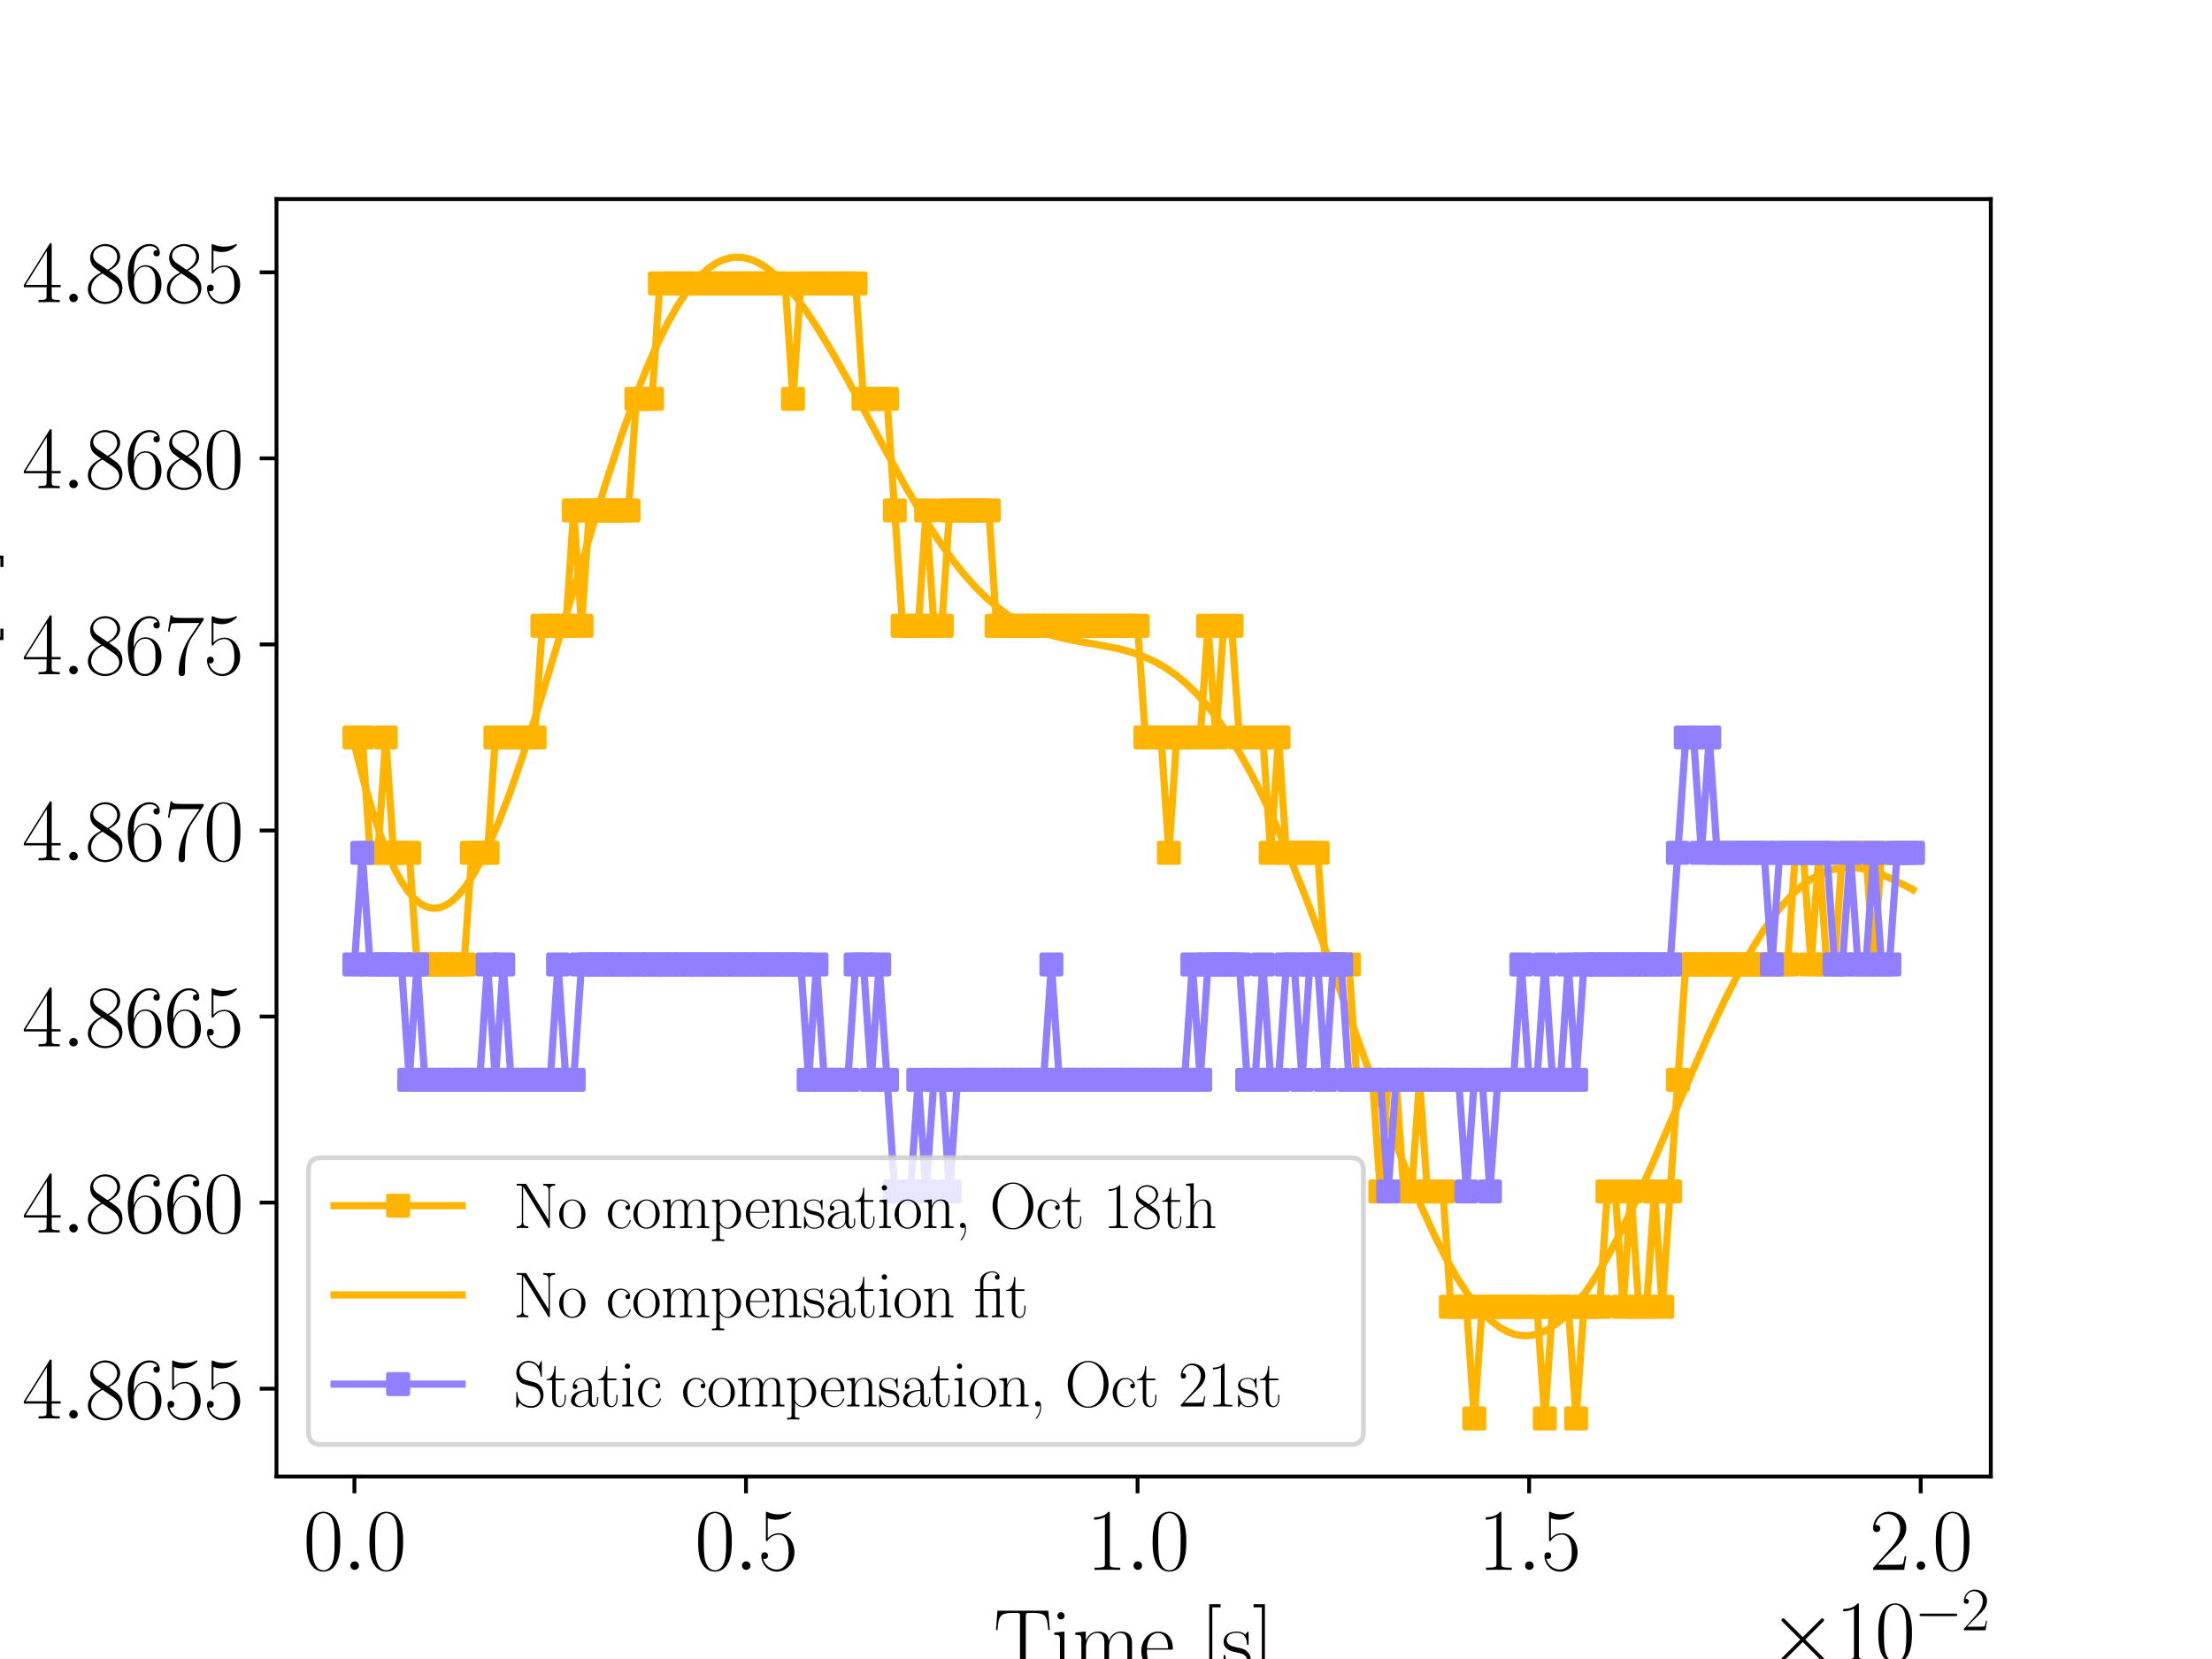 <?xml version="1.0" encoding="utf-8" standalone="no"?>
<!DOCTYPE svg PUBLIC "-//W3C//DTD SVG 1.1//EN"
  "http://www.w3.org/Graphics/SVG/1.1/DTD/svg11.dtd">
<svg xmlns:xlink="http://www.w3.org/1999/xlink" width="460.8pt" height="345.6pt" viewBox="0 0 460.8 345.6" xmlns="http://www.w3.org/2000/svg" version="1.1">
 <defs>
  <style type="text/css">*{stroke-linejoin: round; stroke-linecap: butt}</style>
 </defs>
 <g id="figure_1">
  <g id="patch_1">
   <path d="M 0 345.6 
L 460.8 345.6 
L 460.8 0 
L 0 0 
z
" style="fill: #ffffff"/>
  </g>
  <g id="axes_1">
   <g id="patch_2">
    <path d="M 57.6 307.584 
L 414.72 307.584 
L 414.72 41.472 
L 57.6 41.472 
z
" style="fill: #ffffff"/>
   </g>
   <g id="matplotlib.axis_1">
    <g id="xtick_1">
     <g id="line2d_1">
      <defs>
       <path id="m693957ee97" d="M 0 0 
L 0 3.5 
" style="stroke: #000000; stroke-width: 0.8"/>
      </defs>
      <g>
       <use xlink:href="#m693957ee97" x="73.833" y="307.584" style="stroke: #000000; stroke-width: 0.8"/>
      </g>
     </g>
     <g id="text_1">
      <!-- $\mathdefault{0.0}$ -->
      <g transform="translate(63.17 327.037) scale(0.18 -0.18)">
       <defs>
        <path id="CMR17-30" d="M 2688 2038 
C 2688 2430 2682 3099 2413 3613 
C 2176 4063 1798 4224 1466 4224 
C 1158 4224 768 4082 525 3620 
C 269 3137 243 2539 243 2038 
C 243 1671 250 1112 448 623 
C 723 -39 1216 -128 1466 -128 
C 1760 -128 2208 -7 2470 604 
C 2662 1048 2688 1568 2688 2038 
z
M 1466 -26 
C 1056 -26 813 328 723 816 
C 653 1196 653 1749 653 2109 
C 653 2604 653 3015 736 3407 
C 858 3954 1216 4121 1466 4121 
C 1728 4121 2067 3947 2189 3420 
C 2272 3054 2278 2623 2278 2109 
C 2278 1691 2278 1176 2202 797 
C 2067 96 1690 -26 1466 -26 
z
" transform="scale(0.016)"/>
        <path id="CMMI12-3a" d="M 1178 307 
C 1178 492 1024 620 870 620 
C 685 620 557 467 557 313 
C 557 128 710 0 864 0 
C 1050 0 1178 153 1178 307 
z
" transform="scale(0.016)"/>
       </defs>
       <use xlink:href="#CMR17-30" transform="scale(0.996)"/>
       <use xlink:href="#CMMI12-3a" transform="translate(45.69 0) scale(0.996)"/>
       <use xlink:href="#CMR17-30" transform="translate(72.788 0) scale(0.996)"/>
      </g>
     </g>
    </g>
    <g id="xtick_2">
     <g id="line2d_2">
      <g>
       <use xlink:href="#m693957ee97" x="155.404" y="307.584" style="stroke: #000000; stroke-width: 0.8"/>
      </g>
     </g>
     <g id="text_2">
      <!-- $\mathdefault{0.5}$ -->
      <g transform="translate(144.741 327.037) scale(0.18 -0.18)">
       <defs>
        <path id="CMR17-35" d="M 730 3750 
C 794 3724 1056 3641 1325 3641 
C 1920 3641 2246 3961 2432 4140 
C 2432 4191 2432 4224 2394 4224 
C 2387 4224 2374 4224 2323 4198 
C 2099 4102 1837 4032 1517 4032 
C 1325 4032 1037 4055 723 4191 
C 653 4224 640 4224 634 4224 
C 602 4224 595 4217 595 4090 
L 595 2231 
C 595 2113 595 2080 659 2080 
C 691 2080 704 2093 736 2139 
C 941 2435 1222 2560 1542 2560 
C 1766 2560 2246 2415 2246 1293 
C 2246 1087 2246 716 2054 422 
C 1894 159 1645 25 1370 25 
C 947 25 518 319 403 812 
C 429 806 480 793 506 793 
C 589 793 749 838 749 1036 
C 749 1209 627 1280 506 1280 
C 358 1280 262 1190 262 1011 
C 262 454 704 -128 1382 -128 
C 2042 -128 2669 441 2669 1267 
C 2669 2054 2170 2662 1549 2662 
C 1222 2662 947 2540 730 2304 
L 730 3750 
z
" transform="scale(0.016)"/>
       </defs>
       <use xlink:href="#CMR17-30" transform="scale(0.996)"/>
       <use xlink:href="#CMMI12-3a" transform="translate(45.69 0) scale(0.996)"/>
       <use xlink:href="#CMR17-35" transform="translate(72.788 0) scale(0.996)"/>
      </g>
     </g>
    </g>
    <g id="xtick_3">
     <g id="line2d_3">
      <g>
       <use xlink:href="#m693957ee97" x="236.976" y="307.584" style="stroke: #000000; stroke-width: 0.8"/>
      </g>
     </g>
     <g id="text_3">
      <!-- $\mathdefault{1.0}$ -->
      <g transform="translate(226.313 327.037) scale(0.18 -0.18)">
       <defs>
        <path id="CMR17-31" d="M 1702 4083 
C 1702 4217 1696 4224 1606 4224 
C 1357 3927 979 3833 621 3820 
C 602 3820 570 3820 563 3808 
C 557 3795 557 3782 557 3648 
C 755 3648 1088 3686 1344 3839 
L 1344 467 
C 1344 243 1331 166 781 166 
L 589 166 
L 589 0 
C 896 6 1216 12 1523 12 
C 1830 12 2150 6 2458 0 
L 2458 166 
L 2266 166 
C 1715 166 1702 236 1702 467 
L 1702 4083 
z
" transform="scale(0.016)"/>
       </defs>
       <use xlink:href="#CMR17-31" transform="scale(0.996)"/>
       <use xlink:href="#CMMI12-3a" transform="translate(45.69 0) scale(0.996)"/>
       <use xlink:href="#CMR17-30" transform="translate(72.788 0) scale(0.996)"/>
      </g>
     </g>
    </g>
    <g id="xtick_4">
     <g id="line2d_4">
      <g>
       <use xlink:href="#m693957ee97" x="318.547" y="307.584" style="stroke: #000000; stroke-width: 0.8"/>
      </g>
     </g>
     <g id="text_4">
      <!-- $\mathdefault{1.5}$ -->
      <g transform="translate(307.884 327.037) scale(0.18 -0.18)">
       <use xlink:href="#CMR17-31" transform="scale(0.996)"/>
       <use xlink:href="#CMMI12-3a" transform="translate(45.69 0) scale(0.996)"/>
       <use xlink:href="#CMR17-35" transform="translate(72.788 0) scale(0.996)"/>
      </g>
     </g>
    </g>
    <g id="xtick_5">
     <g id="line2d_5">
      <g>
       <use xlink:href="#m693957ee97" x="400.119" y="307.584" style="stroke: #000000; stroke-width: 0.8"/>
      </g>
     </g>
     <g id="text_5">
      <!-- $\mathdefault{2.0}$ -->
      <g transform="translate(389.456 327.037) scale(0.18 -0.18)">
       <defs>
        <path id="CMR17-32" d="M 2669 990 
L 2554 990 
C 2490 537 2438 460 2413 422 
C 2381 371 1920 371 1830 371 
L 602 371 
C 832 620 1280 1073 1824 1596 
C 2214 1966 2669 2400 2669 3033 
C 2669 3788 2067 4224 1395 4224 
C 691 4224 262 3603 262 3027 
C 262 2777 448 2745 525 2745 
C 589 2745 781 2783 781 3007 
C 781 3206 614 3264 525 3264 
C 486 3264 448 3257 422 3244 
C 544 3788 915 4057 1306 4057 
C 1862 4057 2227 3616 2227 3033 
C 2227 2477 1901 1998 1536 1583 
L 262 147 
L 262 0 
L 2515 0 
L 2669 990 
z
" transform="scale(0.016)"/>
       </defs>
       <use xlink:href="#CMR17-32" transform="scale(0.996)"/>
       <use xlink:href="#CMMI12-3a" transform="translate(45.69 0) scale(0.996)"/>
       <use xlink:href="#CMR17-30" transform="translate(72.788 0) scale(0.996)"/>
      </g>
     </g>
    </g>
    <g id="text_6">
     <!-- Time [s] -->
     <g transform="translate(206.964 347.959) scale(0.18 -0.18)">
      <defs>
       <path id="CMR17-54" d="M 3981 4332 
L 288 4332 
L 179 2924 
L 294 2924 
C 378 3981 467 4166 1453 4166 
C 1568 4166 1754 4166 1805 4159 
C 1926 4140 1926 4064 1926 3917 
L 1926 465 
C 1926 236 1907 166 1376 166 
L 1197 166 
L 1197 0 
C 1504 6 1824 12 2138 12 
C 2451 12 2771 6 3078 0 
L 3078 166 
L 2899 166 
C 2368 166 2349 236 2349 465 
L 2349 3917 
C 2349 4057 2349 4134 2464 4159 
C 2515 4166 2701 4166 2816 4166 
C 3795 4166 3891 3981 3974 2924 
L 4090 2924 
L 3981 4332 
z
" transform="scale(0.016)"/>
       <path id="CMR17-69" d="M 992 3961 
C 992 4102 877 4224 730 4224 
C 589 4224 467 4108 467 3961 
C 467 3820 582 3699 730 3699 
C 870 3699 992 3814 992 3961 
z
M 243 2745 
L 243 2579 
C 602 2579 653 2540 653 2231 
L 653 443 
C 653 198 627 166 218 166 
L 218 0 
C 371 12 646 12 806 12 
C 960 12 1222 12 1370 0 
L 1370 166 
C 992 166 979 205 979 436 
L 979 2816 
L 243 2745 
z
" transform="scale(0.016)"/>
       <path id="CMR17-6d" d="M 4326 1954 
C 4326 2276 4269 2816 3507 2816 
C 3072 2816 2771 2520 2656 2173 
L 2650 2173 
C 2573 2700 2195 2816 1837 2816 
C 1331 2816 1069 2424 973 2166 
L 966 2166 
L 966 2816 
L 211 2745 
L 211 2578 
C 589 2578 646 2540 646 2231 
L 646 443 
C 646 198 621 166 211 166 
L 211 0 
C 365 12 646 12 813 12 
C 979 12 1267 12 1421 0 
L 1421 166 
C 1011 166 986 192 986 443 
L 986 1678 
C 986 2269 1344 2713 1792 2713 
C 2266 2713 2317 2289 2317 1980 
L 2317 443 
C 2317 198 2291 166 1882 166 
L 1882 0 
C 2035 12 2317 12 2483 12 
C 2650 12 2938 12 3091 0 
L 3091 166 
C 2682 166 2656 192 2656 443 
L 2656 1678 
C 2656 2269 3014 2713 3462 2713 
C 3936 2713 3987 2289 3987 1980 
L 3987 443 
C 3987 198 3962 166 3552 166 
L 3552 0 
C 3706 12 3987 12 4154 12 
C 4320 12 4608 12 4762 0 
L 4762 166 
C 4352 166 4326 192 4326 443 
L 4326 1954 
z
" transform="scale(0.016)"/>
       <path id="CMR17-65" d="M 2438 1503 
C 2464 1529 2464 1542 2464 1606 
C 2464 2251 2118 2816 1389 2816 
C 710 2816 173 2175 173 1394 
C 173 554 781 -64 1459 -64 
C 2176 -64 2458 619 2458 755 
C 2458 800 2419 800 2406 800 
C 2362 800 2355 787 2330 709 
C 2189 270 1837 51 1504 51 
C 1229 51 954 206 781 490 
C 582 819 582 1200 582 1503 
L 2438 1503 
z
M 589 1600 
C 634 2511 1126 2713 1382 2713 
C 1818 2713 2112 2308 2118 1600 
L 589 1600 
z
" transform="scale(0.016)"/>
       <path id="CMR17-5b" d="M 1504 -1600 
L 1504 -1376 
L 902 -1376 
L 902 4575 
L 1504 4575 
L 1504 4800 
L 678 4800 
L 678 -1600 
L 1504 -1600 
z
" transform="scale(0.016)"/>
       <path id="CMR17-73" d="M 1978 2688 
C 1978 2803 1971 2809 1933 2809 
C 1907 2809 1901 2803 1824 2707 
C 1805 2681 1747 2617 1728 2592 
C 1523 2809 1235 2816 1126 2816 
C 416 2816 160 2444 160 2073 
C 160 1497 813 1363 998 1324 
C 1402 1241 1542 1216 1677 1100 
C 1760 1024 1901 883 1901 652 
C 1901 384 1747 38 1158 38 
C 602 38 403 460 288 1024 
C 269 1113 269 1120 218 1120 
C 166 1120 160 1113 160 985 
L 160 64 
C 160 -52 166 -58 205 -58 
C 237 -58 243 -52 275 0 
C 314 57 410 211 448 275 
C 576 102 800 -64 1158 -64 
C 1792 -64 2131 281 2131 780 
C 2131 1107 1958 1280 1875 1356 
C 1683 1555 1459 1600 1190 1651 
C 838 1728 390 1817 390 2208 
C 390 2374 480 2726 1126 2726 
C 1811 2726 1850 2086 1862 1881 
C 1869 1849 1901 1843 1920 1843 
C 1978 1843 1978 1862 1978 1971 
L 1978 2688 
z
" transform="scale(0.016)"/>
       <path id="CMR17-5d" d="M 915 4800 
L 90 4800 
L 90 4575 
L 691 4575 
L 691 -1376 
L 90 -1376 
L 90 -1600 
L 915 -1600 
L 915 4800 
z
" transform="scale(0.016)"/>
      </defs>
      <use xlink:href="#CMR17-54" transform="scale(0.996)"/>
      <use xlink:href="#CMR17-69" transform="translate(66.51 0) scale(0.996)"/>
      <use xlink:href="#CMR17-6d" transform="translate(91.381 0) scale(0.996)"/>
      <use xlink:href="#CMR17-65" transform="translate(168.301 0) scale(0.996)"/>
      <use xlink:href="#CMR17-5b" transform="translate(238.862 0) scale(0.996)"/>
      <use xlink:href="#CMR17-73" transform="translate(263.733 0) scale(0.996)"/>
      <use xlink:href="#CMR17-5d" transform="translate(299.535 0) scale(0.996)"/>
     </g>
    </g>
    <g id="text_7">
     <!-- $\times\mathdefault{10^{−2}}\mathdefault{}$ -->
     <g transform="translate(368.415 346.129) scale(0.18 -0.18)">
      <defs>
       <path id="CMSY10-2" d="M 2490 1775 
L 1210 3046 
C 1133 3123 1120 3136 1069 3136 
C 1005 3136 941 3078 941 3008 
C 941 2963 954 2950 1024 2880 
L 2304 1596 
L 1024 313 
C 954 243 941 230 941 185 
C 941 115 1005 57 1069 57 
C 1120 57 1133 70 1210 147 
L 2483 1418 
L 3808 95 
C 3821 89 3866 57 3904 57 
C 3981 57 4032 115 4032 185 
C 4032 198 4032 223 4013 255 
C 4006 268 2989 1271 2669 1596 
L 3840 2765 
C 3872 2803 3968 2886 4000 2925 
C 4006 2937 4032 2963 4032 3008 
C 4032 3078 3981 3136 3904 3136 
C 3853 3136 3827 3110 3757 3040 
L 2490 1775 
z
" transform="scale(0.016)"/>
       <path id="CMSY10-0" d="M 4218 1472 
C 4326 1472 4442 1472 4442 1600 
C 4442 1728 4326 1728 4218 1728 
L 755 1728 
C 646 1728 531 1728 531 1600 
C 531 1472 646 1472 755 1472 
L 4218 1472 
z
" transform="scale(0.016)"/>
      </defs>
      <use xlink:href="#CMSY10-2" transform="scale(0.996)"/>
      <use xlink:href="#CMR17-31" transform="translate(77.487 0) scale(0.996)"/>
      <use xlink:href="#CMR17-30" transform="translate(123.178 0) scale(0.996)"/>
      <use xlink:href="#CMSY10-0" transform="translate(168.868 36.154) scale(0.697)"/>
      <use xlink:href="#CMR17-32" transform="translate(223.109 36.154) scale(0.697)"/>
     </g>
    </g>
   </g>
   <g id="matplotlib.axis_2">
    <g id="ytick_1">
     <g id="line2d_6">
      <defs>
       <path id="m43201da266" d="M 0 0 
L -3.5 0 
" style="stroke: #000000; stroke-width: 0.8"/>
      </defs>
      <g>
       <use xlink:href="#m43201da266" x="57.6" y="289.286" style="stroke: #000000; stroke-width: 0.8"/>
      </g>
     </g>
     <g id="text_8">
      <!-- $\mathdefault{4.8655}$ -->
      <g transform="translate(4.601 295.513) scale(0.18 -0.18)">
       <defs>
        <path id="CMR17-34" d="M 2150 4147 
C 2150 4281 2144 4288 2029 4288 
L 128 1254 
L 128 1088 
L 1779 1088 
L 1779 460 
C 1779 230 1766 166 1318 166 
L 1197 166 
L 1197 0 
C 1402 12 1747 12 1965 12 
C 2182 12 2528 12 2733 0 
L 2733 166 
L 2611 166 
C 2163 166 2150 230 2150 460 
L 2150 1088 
L 2803 1088 
L 2803 1254 
L 2150 1254 
L 2150 4147 
z
M 1798 3723 
L 1798 1254 
L 256 1254 
L 1798 3723 
z
" transform="scale(0.016)"/>
        <path id="CMR17-38" d="M 1741 2289 
C 2144 2494 2554 2803 2554 3298 
C 2554 3884 1990 4224 1472 4224 
C 890 4224 378 3800 378 3215 
C 378 3054 416 2777 666 2533 
C 730 2469 998 2276 1171 2154 
C 883 2006 211 1652 211 945 
C 211 282 838 -128 1459 -128 
C 2144 -128 2720 366 2720 1022 
C 2720 1607 2330 1877 2074 2051 
L 1741 2289 
z
M 902 2855 
C 851 2887 595 3086 595 3388 
C 595 3781 998 4076 1459 4076 
C 1965 4076 2336 3716 2336 3298 
C 2336 2700 1670 2359 1638 2359 
C 1632 2359 1626 2359 1574 2398 
L 902 2855 
z
M 2080 1536 
C 2176 1466 2483 1253 2483 861 
C 2483 385 2010 25 1472 25 
C 890 25 448 443 448 951 
C 448 1459 838 1884 1280 2083 
L 2080 1536 
z
" transform="scale(0.016)"/>
        <path id="CMR17-36" d="M 678 2198 
C 678 3712 1395 4076 1811 4076 
C 1946 4076 2272 4049 2400 3782 
C 2298 3782 2106 3782 2106 3558 
C 2106 3385 2246 3328 2336 3328 
C 2394 3328 2566 3353 2566 3571 
C 2566 3987 2246 4224 1805 4224 
C 1043 4224 243 3411 243 2011 
C 243 257 966 -128 1478 -128 
C 2099 -128 2688 431 2688 1295 
C 2688 2101 2170 2688 1517 2688 
C 1126 2688 838 2430 678 1979 
L 678 2198 
z
M 1478 25 
C 691 25 691 1212 691 1450 
C 691 1914 909 2585 1504 2585 
C 1613 2585 1926 2585 2138 2140 
C 2253 1889 2253 1624 2253 1302 
C 2253 954 2253 696 2118 438 
C 1978 173 1773 25 1478 25 
z
" transform="scale(0.016)"/>
       </defs>
       <use xlink:href="#CMR17-34" transform="scale(0.996)"/>
       <use xlink:href="#CMMI12-3a" transform="translate(45.69 0) scale(0.996)"/>
       <use xlink:href="#CMR17-38" transform="translate(72.788 0) scale(0.996)"/>
       <use xlink:href="#CMR17-36" transform="translate(118.478 0) scale(0.996)"/>
       <use xlink:href="#CMR17-35" transform="translate(164.169 0) scale(0.996)"/>
       <use xlink:href="#CMR17-35" transform="translate(209.859 0) scale(0.996)"/>
      </g>
     </g>
    </g>
    <g id="ytick_2">
     <g id="line2d_7">
      <g>
       <use xlink:href="#m43201da266" x="57.6" y="250.526" style="stroke: #000000; stroke-width: 0.8"/>
      </g>
     </g>
     <g id="text_9">
      <!-- $\mathdefault{4.8660}$ -->
      <g transform="translate(4.601 256.753) scale(0.18 -0.18)">
       <use xlink:href="#CMR17-34" transform="scale(0.996)"/>
       <use xlink:href="#CMMI12-3a" transform="translate(45.69 0) scale(0.996)"/>
       <use xlink:href="#CMR17-38" transform="translate(72.788 0) scale(0.996)"/>
       <use xlink:href="#CMR17-36" transform="translate(118.478 0) scale(0.996)"/>
       <use xlink:href="#CMR17-36" transform="translate(164.169 0) scale(0.996)"/>
       <use xlink:href="#CMR17-30" transform="translate(209.859 0) scale(0.996)"/>
      </g>
     </g>
    </g>
    <g id="ytick_3">
     <g id="line2d_8">
      <g>
       <use xlink:href="#m43201da266" x="57.6" y="211.766" style="stroke: #000000; stroke-width: 0.8"/>
      </g>
     </g>
     <g id="text_10">
      <!-- $\mathdefault{4.8665}$ -->
      <g transform="translate(4.601 217.993) scale(0.18 -0.18)">
       <use xlink:href="#CMR17-34" transform="scale(0.996)"/>
       <use xlink:href="#CMMI12-3a" transform="translate(45.69 0) scale(0.996)"/>
       <use xlink:href="#CMR17-38" transform="translate(72.788 0) scale(0.996)"/>
       <use xlink:href="#CMR17-36" transform="translate(118.478 0) scale(0.996)"/>
       <use xlink:href="#CMR17-36" transform="translate(164.169 0) scale(0.996)"/>
       <use xlink:href="#CMR17-35" transform="translate(209.859 0) scale(0.996)"/>
      </g>
     </g>
    </g>
    <g id="ytick_4">
     <g id="line2d_9">
      <g>
       <use xlink:href="#m43201da266" x="57.6" y="173.006" style="stroke: #000000; stroke-width: 0.8"/>
      </g>
     </g>
     <g id="text_11">
      <!-- $\mathdefault{4.8670}$ -->
      <g transform="translate(4.601 179.233) scale(0.18 -0.18)">
       <defs>
        <path id="CMR17-37" d="M 2886 3955 
L 2886 4096 
L 1382 4096 
C 634 4096 621 4166 595 4288 
L 480 4288 
L 294 3104 
L 410 3104 
C 429 3226 474 3552 550 3673 
C 589 3724 1062 3724 1171 3724 
L 2579 3724 
L 1869 2670 
C 1395 1961 1069 1003 1069 166 
C 1069 89 1069 -128 1299 -128 
C 1530 -128 1530 89 1530 172 
L 1530 466 
C 1530 1514 1709 2204 2003 2644 
L 2886 3955 
z
" transform="scale(0.016)"/>
       </defs>
       <use xlink:href="#CMR17-34" transform="scale(0.996)"/>
       <use xlink:href="#CMMI12-3a" transform="translate(45.69 0) scale(0.996)"/>
       <use xlink:href="#CMR17-38" transform="translate(72.788 0) scale(0.996)"/>
       <use xlink:href="#CMR17-36" transform="translate(118.478 0) scale(0.996)"/>
       <use xlink:href="#CMR17-37" transform="translate(164.169 0) scale(0.996)"/>
       <use xlink:href="#CMR17-30" transform="translate(209.859 0) scale(0.996)"/>
      </g>
     </g>
    </g>
    <g id="ytick_5">
     <g id="line2d_10">
      <g>
       <use xlink:href="#m43201da266" x="57.6" y="134.246" style="stroke: #000000; stroke-width: 0.8"/>
      </g>
     </g>
     <g id="text_12">
      <!-- $\mathdefault{4.8675}$ -->
      <g transform="translate(4.601 140.473) scale(0.18 -0.18)">
       <use xlink:href="#CMR17-34" transform="scale(0.996)"/>
       <use xlink:href="#CMMI12-3a" transform="translate(45.69 0) scale(0.996)"/>
       <use xlink:href="#CMR17-38" transform="translate(72.788 0) scale(0.996)"/>
       <use xlink:href="#CMR17-36" transform="translate(118.478 0) scale(0.996)"/>
       <use xlink:href="#CMR17-37" transform="translate(164.169 0) scale(0.996)"/>
       <use xlink:href="#CMR17-35" transform="translate(209.859 0) scale(0.996)"/>
      </g>
     </g>
    </g>
    <g id="ytick_6">
     <g id="line2d_11">
      <g>
       <use xlink:href="#m43201da266" x="57.6" y="95.486" style="stroke: #000000; stroke-width: 0.8"/>
      </g>
     </g>
     <g id="text_13">
      <!-- $\mathdefault{4.8680}$ -->
      <g transform="translate(4.601 101.713) scale(0.18 -0.18)">
       <use xlink:href="#CMR17-34" transform="scale(0.996)"/>
       <use xlink:href="#CMMI12-3a" transform="translate(45.69 0) scale(0.996)"/>
       <use xlink:href="#CMR17-38" transform="translate(72.788 0) scale(0.996)"/>
       <use xlink:href="#CMR17-36" transform="translate(118.478 0) scale(0.996)"/>
       <use xlink:href="#CMR17-38" transform="translate(164.169 0) scale(0.996)"/>
       <use xlink:href="#CMR17-30" transform="translate(209.859 0) scale(0.996)"/>
      </g>
     </g>
    </g>
    <g id="ytick_7">
     <g id="line2d_12">
      <g>
       <use xlink:href="#m43201da266" x="57.6" y="56.726" style="stroke: #000000; stroke-width: 0.8"/>
      </g>
     </g>
     <g id="text_14">
      <!-- $\mathdefault{4.8685}$ -->
      <g transform="translate(4.601 62.953) scale(0.18 -0.18)">
       <use xlink:href="#CMR17-34" transform="scale(0.996)"/>
       <use xlink:href="#CMMI12-3a" transform="translate(45.69 0) scale(0.996)"/>
       <use xlink:href="#CMR17-38" transform="translate(72.788 0) scale(0.996)"/>
       <use xlink:href="#CMR17-36" transform="translate(118.478 0) scale(0.996)"/>
       <use xlink:href="#CMR17-38" transform="translate(164.169 0) scale(0.996)"/>
       <use xlink:href="#CMR17-35" transform="translate(209.859 0) scale(0.996)"/>
      </g>
     </g>
    </g>
    <g id="text_15">
     <!-- Analog input [V] -->
     <g transform="translate(-3.867 235.162) rotate(-90) scale(0.18 -0.18)">
      <defs>
       <path id="CMR17-41" d="M 2323 4441 
C 2291 4524 2278 4544 2214 4544 
C 2150 4544 2138 4524 2106 4441 
L 749 580 
C 627 236 371 166 147 166 
L 147 0 
C 262 12 518 12 640 12 
C 800 12 1056 12 1210 0 
L 1210 166 
C 909 179 864 382 864 459 
C 864 516 877 548 890 586 
L 1229 1536 
L 2906 1536 
L 3290 453 
C 3322 376 3322 363 3322 338 
C 3322 166 3046 166 2925 166 
L 2925 0 
C 3110 12 3443 12 3642 12 
C 3808 12 4128 12 4282 0 
L 4282 166 
C 3942 166 3827 166 3744 402 
L 2323 4441 
z
M 2067 3924 
L 2848 1702 
L 1286 1702 
L 2067 3924 
z
" transform="scale(0.016)"/>
       <path id="CMR17-6e" d="M 2656 1954 
C 2656 2282 2592 2816 1837 2816 
C 1331 2816 1069 2424 973 2166 
L 966 2166 
L 966 2816 
L 211 2745 
L 211 2578 
C 589 2578 646 2540 646 2231 
L 646 443 
C 646 198 621 166 211 166 
L 211 0 
C 365 12 646 12 813 12 
C 979 12 1267 12 1421 0 
L 1421 166 
C 1011 166 986 192 986 443 
L 986 1678 
C 986 2269 1344 2713 1792 2713 
C 2266 2713 2317 2289 2317 1980 
L 2317 443 
C 2317 198 2291 166 1882 166 
L 1882 0 
C 2035 12 2317 12 2483 12 
C 2650 12 2938 12 3091 0 
L 3091 166 
C 2682 166 2656 192 2656 443 
L 2656 1954 
z
" transform="scale(0.016)"/>
       <path id="CMR17-61" d="M 2304 1656 
C 2304 2048 2304 2275 2035 2534 
C 1798 2751 1523 2816 1306 2816 
C 800 2816 435 2408 435 1977 
C 435 1740 627 1728 666 1728 
C 749 1728 896 1779 896 1958 
C 896 2118 774 2188 666 2188 
C 640 2188 608 2182 589 2176 
C 723 2594 1069 2713 1293 2713 
C 1613 2713 1965 2421 1965 1875 
L 1965 1632 
C 1587 1619 1133 1568 774 1373 
C 371 1147 256 822 256 576 
C 256 77 832 -64 1171 -64 
C 1523 -64 1850 135 1990 505 
C 2003 219 2182 -39 2464 -39 
C 2598 -39 2938 51 2938 563 
L 2938 926 
L 2822 926 
L 2822 557 
C 2822 161 2650 109 2566 109 
C 2304 109 2304 446 2304 732 
L 2304 1656 
z
M 1965 887 
C 1965 323 1568 38 1216 38 
C 896 38 646 278 646 576 
C 646 771 730 1114 1101 1322 
C 1408 1497 1760 1523 1965 1536 
L 1965 887 
z
" transform="scale(0.016)"/>
       <path id="CMR17-6c" d="M 979 4416 
L 218 4345 
L 218 4179 
C 595 4179 653 4141 653 3835 
L 653 439 
C 653 198 627 166 218 166 
L 218 0 
C 371 12 653 12 813 12 
C 979 12 1261 12 1414 0 
L 1414 166 
C 1005 166 979 191 979 439 
L 979 4416 
z
" transform="scale(0.016)"/>
       <path id="CMR17-6f" d="M 2758 1356 
C 2758 2176 2163 2816 1466 2816 
C 768 2816 173 2176 173 1356 
C 173 550 768 -64 1466 -64 
C 2163 -64 2758 550 2758 1356 
z
M 1466 51 
C 1165 51 909 230 762 480 
C 602 768 582 1126 582 1408 
C 582 1676 595 2009 762 2297 
C 890 2508 1139 2713 1466 2713 
C 1754 2713 1997 2553 2150 2329 
C 2349 2028 2349 1606 2349 1408 
C 2349 1158 2336 774 2163 467 
C 1984 172 1709 51 1466 51 
z
" transform="scale(0.016)"/>
       <path id="CMR17-67" d="M 710 1165 
C 832 1068 1043 960 1299 960 
C 1805 960 2240 1359 2240 1895 
C 2240 2063 2189 2321 1997 2521 
C 2176 2713 2438 2777 2586 2777 
C 2611 2777 2650 2777 2682 2758 
C 2656 2751 2598 2726 2598 2623 
C 2598 2540 2656 2483 2739 2483 
C 2835 2483 2886 2547 2886 2630 
C 2886 2751 2790 2880 2586 2880 
C 2330 2880 2106 2758 1926 2591 
C 1734 2764 1504 2828 1299 2828 
C 794 2828 358 2431 358 1895 
C 358 1527 570 1294 634 1230 
C 442 1004 442 742 442 710 
C 442 544 506 300 723 166 
C 390 82 128 -184 128 -517 
C 128 -996 736 -1344 1466 -1344 
C 2170 -1344 2803 -1009 2803 -510 
C 2803 384 1856 384 1363 384 
C 1216 384 954 384 922 390 
C 723 422 589 601 589 825 
C 589 883 589 1024 710 1165 
z
M 1299 1068 
C 736 1068 736 1766 736 1895 
C 736 2024 736 2719 1299 2719 
C 1862 2719 1862 2024 1862 1895 
C 1862 1766 1862 1068 1299 1068 
z
M 1466 -1236 
C 826 -1236 384 -883 384 -517 
C 384 -311 493 -118 634 -11 
C 794 102 858 102 1293 102 
C 1818 102 2547 102 2547 -517 
C 2547 -883 2106 -1236 1466 -1236 
z
" transform="scale(0.016)"/>
       <path id="CMR17-70" d="M 1408 -1114 
C 998 -1114 973 -1088 973 -834 
L 973 380 
C 1158 109 1427 -64 1766 -64 
C 2406 -64 3053 503 3053 1382 
C 3053 2196 2496 2816 1837 2816 
C 1453 2816 1139 2603 960 2345 
L 960 2816 
L 198 2745 
L 198 2577 
C 576 2577 634 2539 634 2228 
L 634 -834 
C 634 -1081 608 -1114 198 -1114 
L 198 -1280 
C 352 -1268 634 -1268 800 -1268 
C 966 -1268 1254 -1268 1408 -1280 
L 1408 -1114 
z
M 973 2015 
C 973 2106 973 2241 1222 2481 
C 1254 2506 1472 2700 1792 2700 
C 2259 2700 2643 2112 2643 1376 
C 2643 639 2234 38 1728 38 
C 1498 38 1248 148 1056 451 
C 973 594 973 632 973 736 
L 973 2015 
z
" transform="scale(0.016)"/>
       <path id="CMR17-75" d="M 1882 2745 
L 1882 2579 
C 2259 2579 2317 2540 2317 2229 
L 2317 1053 
C 2317 510 2029 38 1555 38 
C 1030 38 986 355 986 691 
L 986 2816 
L 211 2745 
L 211 2579 
C 467 2579 640 2579 646 2320 
L 646 1079 
C 646 646 646 368 813 187 
C 896 103 1056 -64 1517 -64 
C 2061 -64 2272 400 2323 536 
L 2330 536 
L 2330 -64 
L 3091 -13 
L 3091 154 
C 2714 154 2656 193 2656 503 
L 2656 2816 
L 1882 2745 
z
" transform="scale(0.016)"/>
       <path id="CMR17-74" d="M 966 2585 
L 1862 2585 
L 1862 2752 
L 966 2752 
L 966 3968 
L 851 3968 
C 838 3292 614 2700 70 2687 
L 70 2585 
L 627 2585 
L 627 778 
C 627 655 627 -64 1370 -64 
C 1747 -64 1965 308 1965 784 
L 1965 1151 
L 1850 1151 
L 1850 790 
C 1850 347 1677 51 1408 51 
C 1222 51 966 179 966 765 
L 966 2585 
z
" transform="scale(0.016)"/>
       <path id="CMR17-56" d="M 3776 3762 
C 3834 3903 3936 4179 4365 4185 
L 4365 4352 
C 4218 4339 4051 4339 3891 4339 
C 3738 4339 3475 4339 3328 4352 
L 3328 4185 
C 3648 4166 3661 3942 3661 3903 
C 3661 3833 3642 3788 3622 3737 
L 2362 448 
L 1043 3903 
C 1024 3948 1011 3980 1011 4012 
C 1011 4185 1267 4185 1402 4185 
L 1402 4352 
C 1197 4339 896 4339 685 4339 
C 518 4339 218 4339 64 4352 
L 64 4185 
C 435 4185 506 4160 582 3955 
L 2106 -26 
C 2138 -116 2144 -128 2214 -128 
C 2285 -128 2291 -116 2323 -26 
L 3776 3762 
z
" transform="scale(0.016)"/>
      </defs>
      <use xlink:href="#CMR17-41" transform="scale(0.996)"/>
      <use xlink:href="#CMR17-6e" transform="translate(69.072 0) scale(0.996)"/>
      <use xlink:href="#CMR17-61" transform="translate(119.968 0) scale(0.996)"/>
      <use xlink:href="#CMR17-6c" transform="translate(165.658 0) scale(0.996)"/>
      <use xlink:href="#CMR17-6f" transform="translate(190.529 0) scale(0.996)"/>
      <use xlink:href="#CMR17-67" transform="translate(236.22 0) scale(0.996)"/>
      <use xlink:href="#CMR17-69" transform="translate(311.986 0) scale(0.996)"/>
      <use xlink:href="#CMR17-6e" transform="translate(336.857 0) scale(0.996)"/>
      <use xlink:href="#CMR17-70" transform="translate(387.753 0) scale(0.996)"/>
      <use xlink:href="#CMR17-75" transform="translate(438.648 0) scale(0.996)"/>
      <use xlink:href="#CMR17-74" transform="translate(489.543 0) scale(0.996)"/>
      <use xlink:href="#CMR17-5b" transform="translate(554.9 0) scale(0.996)"/>
      <use xlink:href="#CMR17-56" transform="translate(579.771 0) scale(0.996)"/>
      <use xlink:href="#CMR17-5d" transform="translate(648.844 0) scale(0.996)"/>
     </g>
    </g>
   </g>
   <g id="line2d_13">
    <path d="M 73.833 153.626 
L 75.464 153.626 
L 77.096 177.657 
L 78.727 177.657 
L 80.358 153.626 
L 81.99 177.657 
L 85.253 177.657 
L 86.884 200.913 
L 96.673 200.913 
L 98.304 177.657 
L 101.567 177.657 
L 103.198 153.626 
L 111.356 153.626 
L 112.987 130.37 
L 117.881 130.37 
L 119.513 106.339 
L 121.144 130.37 
L 122.776 106.339 
L 130.933 106.339 
L 132.564 83.083 
L 135.827 83.083 
L 137.458 59.052 
L 163.561 59.052 
L 165.193 83.083 
L 166.824 59.052 
L 178.244 59.052 
L 179.876 83.083 
L 184.77 83.083 
L 188.033 130.37 
L 191.296 130.37 
L 192.927 106.339 
L 194.559 130.37 
L 196.19 130.37 
L 197.821 106.339 
L 205.979 106.339 
L 207.61 130.37 
L 236.976 130.37 
L 238.607 153.626 
L 241.87 153.626 
L 243.501 177.657 
L 245.133 153.626 
L 250.027 153.626 
L 251.659 130.37 
L 253.29 153.626 
L 254.921 130.37 
L 256.553 130.37 
L 258.184 153.626 
L 263.079 153.626 
L 264.71 177.657 
L 266.341 153.626 
L 267.973 177.657 
L 274.499 177.657 
L 276.13 200.913 
L 281.024 200.913 
L 282.656 224.945 
L 285.919 224.945 
L 287.55 248.201 
L 289.181 224.945 
L 290.813 224.945 
L 292.444 248.201 
L 294.076 248.201 
L 295.707 224.945 
L 297.339 248.201 
L 300.601 248.201 
L 302.233 272.232 
L 305.496 272.232 
L 307.127 295.488 
L 308.759 272.232 
L 320.179 272.232 
L 321.81 295.488 
L 323.441 272.232 
L 326.704 272.232 
L 328.336 295.488 
L 329.967 272.232 
L 333.23 272.232 
L 334.862 248.201 
L 336.493 248.201 
L 338.124 272.232 
L 339.756 248.201 
L 341.387 272.232 
L 343.019 272.232 
L 344.65 248.201 
L 346.282 272.232 
L 351.176 200.913 
L 372.384 200.913 
L 374.016 177.657 
L 375.647 177.657 
L 377.279 200.913 
L 378.91 177.657 
L 380.542 200.913 
L 382.173 200.913 
L 383.804 177.657 
L 388.699 177.657 
L 390.33 200.913 
L 391.962 177.657 
L 398.487 177.657 
L 398.487 177.657 
" clip-path="url(#pc59fb67222)" style="fill: none; stroke: #ffb400; stroke-width: 1.5; stroke-linecap: square"/>
    <defs>
     <path id="m1c459b379b" d="M -2 2 
L 2 2 
L 2 -2 
L -2 -2 
z
" style="stroke: #ffb400; stroke-linejoin: miter"/>
    </defs>
    <g clip-path="url(#pc59fb67222)">
     <use xlink:href="#m1c459b379b" x="73.833" y="153.626" style="fill: #ffb400; stroke: #ffb400; stroke-linejoin: miter"/>
     <use xlink:href="#m1c459b379b" x="75.464" y="153.626" style="fill: #ffb400; stroke: #ffb400; stroke-linejoin: miter"/>
     <use xlink:href="#m1c459b379b" x="77.096" y="177.657" style="fill: #ffb400; stroke: #ffb400; stroke-linejoin: miter"/>
     <use xlink:href="#m1c459b379b" x="78.727" y="177.657" style="fill: #ffb400; stroke: #ffb400; stroke-linejoin: miter"/>
     <use xlink:href="#m1c459b379b" x="80.358" y="153.626" style="fill: #ffb400; stroke: #ffb400; stroke-linejoin: miter"/>
     <use xlink:href="#m1c459b379b" x="81.99" y="177.657" style="fill: #ffb400; stroke: #ffb400; stroke-linejoin: miter"/>
     <use xlink:href="#m1c459b379b" x="83.621" y="177.657" style="fill: #ffb400; stroke: #ffb400; stroke-linejoin: miter"/>
     <use xlink:href="#m1c459b379b" x="85.253" y="177.657" style="fill: #ffb400; stroke: #ffb400; stroke-linejoin: miter"/>
     <use xlink:href="#m1c459b379b" x="86.884" y="200.913" style="fill: #ffb400; stroke: #ffb400; stroke-linejoin: miter"/>
     <use xlink:href="#m1c459b379b" x="88.516" y="200.913" style="fill: #ffb400; stroke: #ffb400; stroke-linejoin: miter"/>
     <use xlink:href="#m1c459b379b" x="90.147" y="200.913" style="fill: #ffb400; stroke: #ffb400; stroke-linejoin: miter"/>
     <use xlink:href="#m1c459b379b" x="91.778" y="200.913" style="fill: #ffb400; stroke: #ffb400; stroke-linejoin: miter"/>
     <use xlink:href="#m1c459b379b" x="93.41" y="200.913" style="fill: #ffb400; stroke: #ffb400; stroke-linejoin: miter"/>
     <use xlink:href="#m1c459b379b" x="95.041" y="200.913" style="fill: #ffb400; stroke: #ffb400; stroke-linejoin: miter"/>
     <use xlink:href="#m1c459b379b" x="96.673" y="200.913" style="fill: #ffb400; stroke: #ffb400; stroke-linejoin: miter"/>
     <use xlink:href="#m1c459b379b" x="98.304" y="177.657" style="fill: #ffb400; stroke: #ffb400; stroke-linejoin: miter"/>
     <use xlink:href="#m1c459b379b" x="99.936" y="177.657" style="fill: #ffb400; stroke: #ffb400; stroke-linejoin: miter"/>
     <use xlink:href="#m1c459b379b" x="101.567" y="177.657" style="fill: #ffb400; stroke: #ffb400; stroke-linejoin: miter"/>
     <use xlink:href="#m1c459b379b" x="103.198" y="153.626" style="fill: #ffb400; stroke: #ffb400; stroke-linejoin: miter"/>
     <use xlink:href="#m1c459b379b" x="104.83" y="153.626" style="fill: #ffb400; stroke: #ffb400; stroke-linejoin: miter"/>
     <use xlink:href="#m1c459b379b" x="106.461" y="153.626" style="fill: #ffb400; stroke: #ffb400; stroke-linejoin: miter"/>
     <use xlink:href="#m1c459b379b" x="108.093" y="153.626" style="fill: #ffb400; stroke: #ffb400; stroke-linejoin: miter"/>
     <use xlink:href="#m1c459b379b" x="109.724" y="153.626" style="fill: #ffb400; stroke: #ffb400; stroke-linejoin: miter"/>
     <use xlink:href="#m1c459b379b" x="111.356" y="153.626" style="fill: #ffb400; stroke: #ffb400; stroke-linejoin: miter"/>
     <use xlink:href="#m1c459b379b" x="112.987" y="130.37" style="fill: #ffb400; stroke: #ffb400; stroke-linejoin: miter"/>
     <use xlink:href="#m1c459b379b" x="114.618" y="130.37" style="fill: #ffb400; stroke: #ffb400; stroke-linejoin: miter"/>
     <use xlink:href="#m1c459b379b" x="116.25" y="130.37" style="fill: #ffb400; stroke: #ffb400; stroke-linejoin: miter"/>
     <use xlink:href="#m1c459b379b" x="117.881" y="130.37" style="fill: #ffb400; stroke: #ffb400; stroke-linejoin: miter"/>
     <use xlink:href="#m1c459b379b" x="119.513" y="106.339" style="fill: #ffb400; stroke: #ffb400; stroke-linejoin: miter"/>
     <use xlink:href="#m1c459b379b" x="121.144" y="130.37" style="fill: #ffb400; stroke: #ffb400; stroke-linejoin: miter"/>
     <use xlink:href="#m1c459b379b" x="122.776" y="106.339" style="fill: #ffb400; stroke: #ffb400; stroke-linejoin: miter"/>
     <use xlink:href="#m1c459b379b" x="124.407" y="106.339" style="fill: #ffb400; stroke: #ffb400; stroke-linejoin: miter"/>
     <use xlink:href="#m1c459b379b" x="126.038" y="106.339" style="fill: #ffb400; stroke: #ffb400; stroke-linejoin: miter"/>
     <use xlink:href="#m1c459b379b" x="127.67" y="106.339" style="fill: #ffb400; stroke: #ffb400; stroke-linejoin: miter"/>
     <use xlink:href="#m1c459b379b" x="129.301" y="106.339" style="fill: #ffb400; stroke: #ffb400; stroke-linejoin: miter"/>
     <use xlink:href="#m1c459b379b" x="130.933" y="106.339" style="fill: #ffb400; stroke: #ffb400; stroke-linejoin: miter"/>
     <use xlink:href="#m1c459b379b" x="132.564" y="83.083" style="fill: #ffb400; stroke: #ffb400; stroke-linejoin: miter"/>
     <use xlink:href="#m1c459b379b" x="134.196" y="83.083" style="fill: #ffb400; stroke: #ffb400; stroke-linejoin: miter"/>
     <use xlink:href="#m1c459b379b" x="135.827" y="83.083" style="fill: #ffb400; stroke: #ffb400; stroke-linejoin: miter"/>
     <use xlink:href="#m1c459b379b" x="137.458" y="59.052" style="fill: #ffb400; stroke: #ffb400; stroke-linejoin: miter"/>
     <use xlink:href="#m1c459b379b" x="139.09" y="59.052" style="fill: #ffb400; stroke: #ffb400; stroke-linejoin: miter"/>
     <use xlink:href="#m1c459b379b" x="140.721" y="59.052" style="fill: #ffb400; stroke: #ffb400; stroke-linejoin: miter"/>
     <use xlink:href="#m1c459b379b" x="142.353" y="59.052" style="fill: #ffb400; stroke: #ffb400; stroke-linejoin: miter"/>
     <use xlink:href="#m1c459b379b" x="143.984" y="59.052" style="fill: #ffb400; stroke: #ffb400; stroke-linejoin: miter"/>
     <use xlink:href="#m1c459b379b" x="145.616" y="59.052" style="fill: #ffb400; stroke: #ffb400; stroke-linejoin: miter"/>
     <use xlink:href="#m1c459b379b" x="147.247" y="59.052" style="fill: #ffb400; stroke: #ffb400; stroke-linejoin: miter"/>
     <use xlink:href="#m1c459b379b" x="148.879" y="59.052" style="fill: #ffb400; stroke: #ffb400; stroke-linejoin: miter"/>
     <use xlink:href="#m1c459b379b" x="150.51" y="59.052" style="fill: #ffb400; stroke: #ffb400; stroke-linejoin: miter"/>
     <use xlink:href="#m1c459b379b" x="152.141" y="59.052" style="fill: #ffb400; stroke: #ffb400; stroke-linejoin: miter"/>
     <use xlink:href="#m1c459b379b" x="153.773" y="59.052" style="fill: #ffb400; stroke: #ffb400; stroke-linejoin: miter"/>
     <use xlink:href="#m1c459b379b" x="155.404" y="59.052" style="fill: #ffb400; stroke: #ffb400; stroke-linejoin: miter"/>
     <use xlink:href="#m1c459b379b" x="157.036" y="59.052" style="fill: #ffb400; stroke: #ffb400; stroke-linejoin: miter"/>
     <use xlink:href="#m1c459b379b" x="158.667" y="59.052" style="fill: #ffb400; stroke: #ffb400; stroke-linejoin: miter"/>
     <use xlink:href="#m1c459b379b" x="160.299" y="59.052" style="fill: #ffb400; stroke: #ffb400; stroke-linejoin: miter"/>
     <use xlink:href="#m1c459b379b" x="161.93" y="59.052" style="fill: #ffb400; stroke: #ffb400; stroke-linejoin: miter"/>
     <use xlink:href="#m1c459b379b" x="163.561" y="59.052" style="fill: #ffb400; stroke: #ffb400; stroke-linejoin: miter"/>
     <use xlink:href="#m1c459b379b" x="165.193" y="83.083" style="fill: #ffb400; stroke: #ffb400; stroke-linejoin: miter"/>
     <use xlink:href="#m1c459b379b" x="166.824" y="59.052" style="fill: #ffb400; stroke: #ffb400; stroke-linejoin: miter"/>
     <use xlink:href="#m1c459b379b" x="168.456" y="59.052" style="fill: #ffb400; stroke: #ffb400; stroke-linejoin: miter"/>
     <use xlink:href="#m1c459b379b" x="170.087" y="59.052" style="fill: #ffb400; stroke: #ffb400; stroke-linejoin: miter"/>
     <use xlink:href="#m1c459b379b" x="171.719" y="59.052" style="fill: #ffb400; stroke: #ffb400; stroke-linejoin: miter"/>
     <use xlink:href="#m1c459b379b" x="173.35" y="59.052" style="fill: #ffb400; stroke: #ffb400; stroke-linejoin: miter"/>
     <use xlink:href="#m1c459b379b" x="174.981" y="59.052" style="fill: #ffb400; stroke: #ffb400; stroke-linejoin: miter"/>
     <use xlink:href="#m1c459b379b" x="176.613" y="59.052" style="fill: #ffb400; stroke: #ffb400; stroke-linejoin: miter"/>
     <use xlink:href="#m1c459b379b" x="178.244" y="59.052" style="fill: #ffb400; stroke: #ffb400; stroke-linejoin: miter"/>
     <use xlink:href="#m1c459b379b" x="179.876" y="83.083" style="fill: #ffb400; stroke: #ffb400; stroke-linejoin: miter"/>
     <use xlink:href="#m1c459b379b" x="181.507" y="83.083" style="fill: #ffb400; stroke: #ffb400; stroke-linejoin: miter"/>
     <use xlink:href="#m1c459b379b" x="183.139" y="83.083" style="fill: #ffb400; stroke: #ffb400; stroke-linejoin: miter"/>
     <use xlink:href="#m1c459b379b" x="184.77" y="83.083" style="fill: #ffb400; stroke: #ffb400; stroke-linejoin: miter"/>
     <use xlink:href="#m1c459b379b" x="186.401" y="106.339" style="fill: #ffb400; stroke: #ffb400; stroke-linejoin: miter"/>
     <use xlink:href="#m1c459b379b" x="188.033" y="130.37" style="fill: #ffb400; stroke: #ffb400; stroke-linejoin: miter"/>
     <use xlink:href="#m1c459b379b" x="189.664" y="130.37" style="fill: #ffb400; stroke: #ffb400; stroke-linejoin: miter"/>
     <use xlink:href="#m1c459b379b" x="191.296" y="130.37" style="fill: #ffb400; stroke: #ffb400; stroke-linejoin: miter"/>
     <use xlink:href="#m1c459b379b" x="192.927" y="106.339" style="fill: #ffb400; stroke: #ffb400; stroke-linejoin: miter"/>
     <use xlink:href="#m1c459b379b" x="194.559" y="130.37" style="fill: #ffb400; stroke: #ffb400; stroke-linejoin: miter"/>
     <use xlink:href="#m1c459b379b" x="196.19" y="130.37" style="fill: #ffb400; stroke: #ffb400; stroke-linejoin: miter"/>
     <use xlink:href="#m1c459b379b" x="197.821" y="106.339" style="fill: #ffb400; stroke: #ffb400; stroke-linejoin: miter"/>
     <use xlink:href="#m1c459b379b" x="199.453" y="106.339" style="fill: #ffb400; stroke: #ffb400; stroke-linejoin: miter"/>
     <use xlink:href="#m1c459b379b" x="201.084" y="106.339" style="fill: #ffb400; stroke: #ffb400; stroke-linejoin: miter"/>
     <use xlink:href="#m1c459b379b" x="202.716" y="106.339" style="fill: #ffb400; stroke: #ffb400; stroke-linejoin: miter"/>
     <use xlink:href="#m1c459b379b" x="204.347" y="106.339" style="fill: #ffb400; stroke: #ffb400; stroke-linejoin: miter"/>
     <use xlink:href="#m1c459b379b" x="205.979" y="106.339" style="fill: #ffb400; stroke: #ffb400; stroke-linejoin: miter"/>
     <use xlink:href="#m1c459b379b" x="207.61" y="130.37" style="fill: #ffb400; stroke: #ffb400; stroke-linejoin: miter"/>
     <use xlink:href="#m1c459b379b" x="209.241" y="130.37" style="fill: #ffb400; stroke: #ffb400; stroke-linejoin: miter"/>
     <use xlink:href="#m1c459b379b" x="210.873" y="130.37" style="fill: #ffb400; stroke: #ffb400; stroke-linejoin: miter"/>
     <use xlink:href="#m1c459b379b" x="212.504" y="130.37" style="fill: #ffb400; stroke: #ffb400; stroke-linejoin: miter"/>
     <use xlink:href="#m1c459b379b" x="214.136" y="130.37" style="fill: #ffb400; stroke: #ffb400; stroke-linejoin: miter"/>
     <use xlink:href="#m1c459b379b" x="215.767" y="130.37" style="fill: #ffb400; stroke: #ffb400; stroke-linejoin: miter"/>
     <use xlink:href="#m1c459b379b" x="217.399" y="130.37" style="fill: #ffb400; stroke: #ffb400; stroke-linejoin: miter"/>
     <use xlink:href="#m1c459b379b" x="219.03" y="130.37" style="fill: #ffb400; stroke: #ffb400; stroke-linejoin: miter"/>
     <use xlink:href="#m1c459b379b" x="220.661" y="130.37" style="fill: #ffb400; stroke: #ffb400; stroke-linejoin: miter"/>
     <use xlink:href="#m1c459b379b" x="222.293" y="130.37" style="fill: #ffb400; stroke: #ffb400; stroke-linejoin: miter"/>
     <use xlink:href="#m1c459b379b" x="223.924" y="130.37" style="fill: #ffb400; stroke: #ffb400; stroke-linejoin: miter"/>
     <use xlink:href="#m1c459b379b" x="225.556" y="130.37" style="fill: #ffb400; stroke: #ffb400; stroke-linejoin: miter"/>
     <use xlink:href="#m1c459b379b" x="227.187" y="130.37" style="fill: #ffb400; stroke: #ffb400; stroke-linejoin: miter"/>
     <use xlink:href="#m1c459b379b" x="228.819" y="130.37" style="fill: #ffb400; stroke: #ffb400; stroke-linejoin: miter"/>
     <use xlink:href="#m1c459b379b" x="230.45" y="130.37" style="fill: #ffb400; stroke: #ffb400; stroke-linejoin: miter"/>
     <use xlink:href="#m1c459b379b" x="232.081" y="130.37" style="fill: #ffb400; stroke: #ffb400; stroke-linejoin: miter"/>
     <use xlink:href="#m1c459b379b" x="233.713" y="130.37" style="fill: #ffb400; stroke: #ffb400; stroke-linejoin: miter"/>
     <use xlink:href="#m1c459b379b" x="235.344" y="130.37" style="fill: #ffb400; stroke: #ffb400; stroke-linejoin: miter"/>
     <use xlink:href="#m1c459b379b" x="236.976" y="130.37" style="fill: #ffb400; stroke: #ffb400; stroke-linejoin: miter"/>
     <use xlink:href="#m1c459b379b" x="238.607" y="153.626" style="fill: #ffb400; stroke: #ffb400; stroke-linejoin: miter"/>
     <use xlink:href="#m1c459b379b" x="240.239" y="153.626" style="fill: #ffb400; stroke: #ffb400; stroke-linejoin: miter"/>
     <use xlink:href="#m1c459b379b" x="241.87" y="153.626" style="fill: #ffb400; stroke: #ffb400; stroke-linejoin: miter"/>
     <use xlink:href="#m1c459b379b" x="243.501" y="177.657" style="fill: #ffb400; stroke: #ffb400; stroke-linejoin: miter"/>
     <use xlink:href="#m1c459b379b" x="245.133" y="153.626" style="fill: #ffb400; stroke: #ffb400; stroke-linejoin: miter"/>
     <use xlink:href="#m1c459b379b" x="246.764" y="153.626" style="fill: #ffb400; stroke: #ffb400; stroke-linejoin: miter"/>
     <use xlink:href="#m1c459b379b" x="248.396" y="153.626" style="fill: #ffb400; stroke: #ffb400; stroke-linejoin: miter"/>
     <use xlink:href="#m1c459b379b" x="250.027" y="153.626" style="fill: #ffb400; stroke: #ffb400; stroke-linejoin: miter"/>
     <use xlink:href="#m1c459b379b" x="251.659" y="130.37" style="fill: #ffb400; stroke: #ffb400; stroke-linejoin: miter"/>
     <use xlink:href="#m1c459b379b" x="253.29" y="153.626" style="fill: #ffb400; stroke: #ffb400; stroke-linejoin: miter"/>
     <use xlink:href="#m1c459b379b" x="254.921" y="130.37" style="fill: #ffb400; stroke: #ffb400; stroke-linejoin: miter"/>
     <use xlink:href="#m1c459b379b" x="256.553" y="130.37" style="fill: #ffb400; stroke: #ffb400; stroke-linejoin: miter"/>
     <use xlink:href="#m1c459b379b" x="258.184" y="153.626" style="fill: #ffb400; stroke: #ffb400; stroke-linejoin: miter"/>
     <use xlink:href="#m1c459b379b" x="259.816" y="153.626" style="fill: #ffb400; stroke: #ffb400; stroke-linejoin: miter"/>
     <use xlink:href="#m1c459b379b" x="261.447" y="153.626" style="fill: #ffb400; stroke: #ffb400; stroke-linejoin: miter"/>
     <use xlink:href="#m1c459b379b" x="263.079" y="153.626" style="fill: #ffb400; stroke: #ffb400; stroke-linejoin: miter"/>
     <use xlink:href="#m1c459b379b" x="264.71" y="177.657" style="fill: #ffb400; stroke: #ffb400; stroke-linejoin: miter"/>
     <use xlink:href="#m1c459b379b" x="266.341" y="153.626" style="fill: #ffb400; stroke: #ffb400; stroke-linejoin: miter"/>
     <use xlink:href="#m1c459b379b" x="267.973" y="177.657" style="fill: #ffb400; stroke: #ffb400; stroke-linejoin: miter"/>
     <use xlink:href="#m1c459b379b" x="269.604" y="177.657" style="fill: #ffb400; stroke: #ffb400; stroke-linejoin: miter"/>
     <use xlink:href="#m1c459b379b" x="271.236" y="177.657" style="fill: #ffb400; stroke: #ffb400; stroke-linejoin: miter"/>
     <use xlink:href="#m1c459b379b" x="272.867" y="177.657" style="fill: #ffb400; stroke: #ffb400; stroke-linejoin: miter"/>
     <use xlink:href="#m1c459b379b" x="274.499" y="177.657" style="fill: #ffb400; stroke: #ffb400; stroke-linejoin: miter"/>
     <use xlink:href="#m1c459b379b" x="276.13" y="200.913" style="fill: #ffb400; stroke: #ffb400; stroke-linejoin: miter"/>
     <use xlink:href="#m1c459b379b" x="277.761" y="200.913" style="fill: #ffb400; stroke: #ffb400; stroke-linejoin: miter"/>
     <use xlink:href="#m1c459b379b" x="279.393" y="200.913" style="fill: #ffb400; stroke: #ffb400; stroke-linejoin: miter"/>
     <use xlink:href="#m1c459b379b" x="281.024" y="200.913" style="fill: #ffb400; stroke: #ffb400; stroke-linejoin: miter"/>
     <use xlink:href="#m1c459b379b" x="282.656" y="224.945" style="fill: #ffb400; stroke: #ffb400; stroke-linejoin: miter"/>
     <use xlink:href="#m1c459b379b" x="284.287" y="224.945" style="fill: #ffb400; stroke: #ffb400; stroke-linejoin: miter"/>
     <use xlink:href="#m1c459b379b" x="285.919" y="224.945" style="fill: #ffb400; stroke: #ffb400; stroke-linejoin: miter"/>
     <use xlink:href="#m1c459b379b" x="287.55" y="248.201" style="fill: #ffb400; stroke: #ffb400; stroke-linejoin: miter"/>
     <use xlink:href="#m1c459b379b" x="289.181" y="224.945" style="fill: #ffb400; stroke: #ffb400; stroke-linejoin: miter"/>
     <use xlink:href="#m1c459b379b" x="290.813" y="224.945" style="fill: #ffb400; stroke: #ffb400; stroke-linejoin: miter"/>
     <use xlink:href="#m1c459b379b" x="292.444" y="248.201" style="fill: #ffb400; stroke: #ffb400; stroke-linejoin: miter"/>
     <use xlink:href="#m1c459b379b" x="294.076" y="248.201" style="fill: #ffb400; stroke: #ffb400; stroke-linejoin: miter"/>
     <use xlink:href="#m1c459b379b" x="295.707" y="224.945" style="fill: #ffb400; stroke: #ffb400; stroke-linejoin: miter"/>
     <use xlink:href="#m1c459b379b" x="297.339" y="248.201" style="fill: #ffb400; stroke: #ffb400; stroke-linejoin: miter"/>
     <use xlink:href="#m1c459b379b" x="298.97" y="248.201" style="fill: #ffb400; stroke: #ffb400; stroke-linejoin: miter"/>
     <use xlink:href="#m1c459b379b" x="300.601" y="248.201" style="fill: #ffb400; stroke: #ffb400; stroke-linejoin: miter"/>
     <use xlink:href="#m1c459b379b" x="302.233" y="272.232" style="fill: #ffb400; stroke: #ffb400; stroke-linejoin: miter"/>
     <use xlink:href="#m1c459b379b" x="303.864" y="272.232" style="fill: #ffb400; stroke: #ffb400; stroke-linejoin: miter"/>
     <use xlink:href="#m1c459b379b" x="305.496" y="272.232" style="fill: #ffb400; stroke: #ffb400; stroke-linejoin: miter"/>
     <use xlink:href="#m1c459b379b" x="307.127" y="295.488" style="fill: #ffb400; stroke: #ffb400; stroke-linejoin: miter"/>
     <use xlink:href="#m1c459b379b" x="308.759" y="272.232" style="fill: #ffb400; stroke: #ffb400; stroke-linejoin: miter"/>
     <use xlink:href="#m1c459b379b" x="310.39" y="272.232" style="fill: #ffb400; stroke: #ffb400; stroke-linejoin: miter"/>
     <use xlink:href="#m1c459b379b" x="312.021" y="272.232" style="fill: #ffb400; stroke: #ffb400; stroke-linejoin: miter"/>
     <use xlink:href="#m1c459b379b" x="313.653" y="272.232" style="fill: #ffb400; stroke: #ffb400; stroke-linejoin: miter"/>
     <use xlink:href="#m1c459b379b" x="315.284" y="272.232" style="fill: #ffb400; stroke: #ffb400; stroke-linejoin: miter"/>
     <use xlink:href="#m1c459b379b" x="316.916" y="272.232" style="fill: #ffb400; stroke: #ffb400; stroke-linejoin: miter"/>
     <use xlink:href="#m1c459b379b" x="318.547" y="272.232" style="fill: #ffb400; stroke: #ffb400; stroke-linejoin: miter"/>
     <use xlink:href="#m1c459b379b" x="320.179" y="272.232" style="fill: #ffb400; stroke: #ffb400; stroke-linejoin: miter"/>
     <use xlink:href="#m1c459b379b" x="321.81" y="295.488" style="fill: #ffb400; stroke: #ffb400; stroke-linejoin: miter"/>
     <use xlink:href="#m1c459b379b" x="323.441" y="272.232" style="fill: #ffb400; stroke: #ffb400; stroke-linejoin: miter"/>
     <use xlink:href="#m1c459b379b" x="325.073" y="272.232" style="fill: #ffb400; stroke: #ffb400; stroke-linejoin: miter"/>
     <use xlink:href="#m1c459b379b" x="326.704" y="272.232" style="fill: #ffb400; stroke: #ffb400; stroke-linejoin: miter"/>
     <use xlink:href="#m1c459b379b" x="328.336" y="295.488" style="fill: #ffb400; stroke: #ffb400; stroke-linejoin: miter"/>
     <use xlink:href="#m1c459b379b" x="329.967" y="272.232" style="fill: #ffb400; stroke: #ffb400; stroke-linejoin: miter"/>
     <use xlink:href="#m1c459b379b" x="331.599" y="272.232" style="fill: #ffb400; stroke: #ffb400; stroke-linejoin: miter"/>
     <use xlink:href="#m1c459b379b" x="333.23" y="272.232" style="fill: #ffb400; stroke: #ffb400; stroke-linejoin: miter"/>
     <use xlink:href="#m1c459b379b" x="334.862" y="248.201" style="fill: #ffb400; stroke: #ffb400; stroke-linejoin: miter"/>
     <use xlink:href="#m1c459b379b" x="336.493" y="248.201" style="fill: #ffb400; stroke: #ffb400; stroke-linejoin: miter"/>
     <use xlink:href="#m1c459b379b" x="338.124" y="272.232" style="fill: #ffb400; stroke: #ffb400; stroke-linejoin: miter"/>
     <use xlink:href="#m1c459b379b" x="339.756" y="248.201" style="fill: #ffb400; stroke: #ffb400; stroke-linejoin: miter"/>
     <use xlink:href="#m1c459b379b" x="341.387" y="272.232" style="fill: #ffb400; stroke: #ffb400; stroke-linejoin: miter"/>
     <use xlink:href="#m1c459b379b" x="343.019" y="272.232" style="fill: #ffb400; stroke: #ffb400; stroke-linejoin: miter"/>
     <use xlink:href="#m1c459b379b" x="344.65" y="248.201" style="fill: #ffb400; stroke: #ffb400; stroke-linejoin: miter"/>
     <use xlink:href="#m1c459b379b" x="346.282" y="272.232" style="fill: #ffb400; stroke: #ffb400; stroke-linejoin: miter"/>
     <use xlink:href="#m1c459b379b" x="347.913" y="248.201" style="fill: #ffb400; stroke: #ffb400; stroke-linejoin: miter"/>
     <use xlink:href="#m1c459b379b" x="349.544" y="224.945" style="fill: #ffb400; stroke: #ffb400; stroke-linejoin: miter"/>
     <use xlink:href="#m1c459b379b" x="351.176" y="200.913" style="fill: #ffb400; stroke: #ffb400; stroke-linejoin: miter"/>
     <use xlink:href="#m1c459b379b" x="352.807" y="200.913" style="fill: #ffb400; stroke: #ffb400; stroke-linejoin: miter"/>
     <use xlink:href="#m1c459b379b" x="354.439" y="200.913" style="fill: #ffb400; stroke: #ffb400; stroke-linejoin: miter"/>
     <use xlink:href="#m1c459b379b" x="356.07" y="200.913" style="fill: #ffb400; stroke: #ffb400; stroke-linejoin: miter"/>
     <use xlink:href="#m1c459b379b" x="357.702" y="200.913" style="fill: #ffb400; stroke: #ffb400; stroke-linejoin: miter"/>
     <use xlink:href="#m1c459b379b" x="359.333" y="200.913" style="fill: #ffb400; stroke: #ffb400; stroke-linejoin: miter"/>
     <use xlink:href="#m1c459b379b" x="360.964" y="200.913" style="fill: #ffb400; stroke: #ffb400; stroke-linejoin: miter"/>
     <use xlink:href="#m1c459b379b" x="362.596" y="200.913" style="fill: #ffb400; stroke: #ffb400; stroke-linejoin: miter"/>
     <use xlink:href="#m1c459b379b" x="364.227" y="200.913" style="fill: #ffb400; stroke: #ffb400; stroke-linejoin: miter"/>
     <use xlink:href="#m1c459b379b" x="365.859" y="200.913" style="fill: #ffb400; stroke: #ffb400; stroke-linejoin: miter"/>
     <use xlink:href="#m1c459b379b" x="367.49" y="200.913" style="fill: #ffb400; stroke: #ffb400; stroke-linejoin: miter"/>
     <use xlink:href="#m1c459b379b" x="369.122" y="200.913" style="fill: #ffb400; stroke: #ffb400; stroke-linejoin: miter"/>
     <use xlink:href="#m1c459b379b" x="370.753" y="200.913" style="fill: #ffb400; stroke: #ffb400; stroke-linejoin: miter"/>
     <use xlink:href="#m1c459b379b" x="372.384" y="200.913" style="fill: #ffb400; stroke: #ffb400; stroke-linejoin: miter"/>
     <use xlink:href="#m1c459b379b" x="374.016" y="177.657" style="fill: #ffb400; stroke: #ffb400; stroke-linejoin: miter"/>
     <use xlink:href="#m1c459b379b" x="375.647" y="177.657" style="fill: #ffb400; stroke: #ffb400; stroke-linejoin: miter"/>
     <use xlink:href="#m1c459b379b" x="377.279" y="200.913" style="fill: #ffb400; stroke: #ffb400; stroke-linejoin: miter"/>
     <use xlink:href="#m1c459b379b" x="378.91" y="177.657" style="fill: #ffb400; stroke: #ffb400; stroke-linejoin: miter"/>
     <use xlink:href="#m1c459b379b" x="380.542" y="200.913" style="fill: #ffb400; stroke: #ffb400; stroke-linejoin: miter"/>
     <use xlink:href="#m1c459b379b" x="382.173" y="200.913" style="fill: #ffb400; stroke: #ffb400; stroke-linejoin: miter"/>
     <use xlink:href="#m1c459b379b" x="383.804" y="177.657" style="fill: #ffb400; stroke: #ffb400; stroke-linejoin: miter"/>
     <use xlink:href="#m1c459b379b" x="385.436" y="177.657" style="fill: #ffb400; stroke: #ffb400; stroke-linejoin: miter"/>
     <use xlink:href="#m1c459b379b" x="387.067" y="177.657" style="fill: #ffb400; stroke: #ffb400; stroke-linejoin: miter"/>
     <use xlink:href="#m1c459b379b" x="388.699" y="177.657" style="fill: #ffb400; stroke: #ffb400; stroke-linejoin: miter"/>
     <use xlink:href="#m1c459b379b" x="390.33" y="200.913" style="fill: #ffb400; stroke: #ffb400; stroke-linejoin: miter"/>
     <use xlink:href="#m1c459b379b" x="391.962" y="177.657" style="fill: #ffb400; stroke: #ffb400; stroke-linejoin: miter"/>
     <use xlink:href="#m1c459b379b" x="393.593" y="177.657" style="fill: #ffb400; stroke: #ffb400; stroke-linejoin: miter"/>
     <use xlink:href="#m1c459b379b" x="395.224" y="177.657" style="fill: #ffb400; stroke: #ffb400; stroke-linejoin: miter"/>
     <use xlink:href="#m1c459b379b" x="396.856" y="177.657" style="fill: #ffb400; stroke: #ffb400; stroke-linejoin: miter"/>
     <use xlink:href="#m1c459b379b" x="398.487" y="177.657" style="fill: #ffb400; stroke: #ffb400; stroke-linejoin: miter"/>
    </g>
   </g>
   <g id="line2d_14">
    <path d="M 73.833 155.131 
L 75.781 162.762 
L 77.599 169.013 
L 79.287 174.055 
L 80.878 178.134 
L 82.372 181.37 
L 83.768 183.881 
L 85.067 185.773 
L 86.268 187.15 
L 87.405 188.125 
L 88.476 188.759 
L 89.483 189.106 
L 90.489 189.218 
L 91.496 189.099 
L 92.502 188.755 
L 93.574 188.148 
L 94.71 187.241 
L 95.944 185.961 
L 97.275 184.248 
L 98.736 181.993 
L 100.327 179.117 
L 102.08 175.478 
L 104.029 170.91 
L 106.236 165.143 
L 108.769 157.877 
L 111.789 148.501 
L 115.815 135.211 
L 126.075 101.02 
L 129.354 91.045 
L 132.147 83.235 
L 134.647 76.881 
L 136.919 71.692 
L 139.03 67.415 
L 140.978 63.955 
L 142.796 61.164 
L 144.517 58.921 
L 146.141 57.164 
L 147.667 55.833 
L 149.128 54.849 
L 150.524 54.171 
L 151.887 53.755 
L 153.219 53.578 
L 154.55 53.623 
L 155.914 53.893 
L 157.31 54.398 
L 158.771 55.165 
L 160.329 56.238 
L 161.985 57.653 
L 163.803 59.509 
L 165.784 61.862 
L 167.959 64.801 
L 170.427 68.522 
L 173.317 73.303 
L 176.921 79.724 
L 183.642 92.267 
L 188.739 101.539 
L 192.311 107.584 
L 195.363 112.328 
L 198.155 116.267 
L 200.753 119.553 
L 203.221 122.32 
L 205.591 124.648 
L 207.896 126.606 
L 210.169 128.251 
L 212.474 129.646 
L 214.812 130.803 
L 217.279 131.777 
L 219.974 132.598 
L 223.156 133.325 
L 228.189 134.207 
L 232.864 135.108 
L 235.819 135.904 
L 238.352 136.816 
L 240.657 137.882 
L 242.832 139.132 
L 244.943 140.599 
L 247.021 142.314 
L 249.099 144.315 
L 251.209 146.659 
L 253.385 149.416 
L 255.625 152.625 
L 257.93 156.323 
L 260.365 160.662 
L 262.93 165.699 
L 265.69 171.626 
L 268.677 178.584 
L 272.022 186.952 
L 276.015 197.573 
L 281.925 214.005 
L 289.165 234.009 
L 292.964 243.846 
L 296.081 251.322 
L 298.808 257.301 
L 301.244 262.121 
L 303.451 266.019 
L 305.497 269.194 
L 307.38 271.723 
L 309.166 273.757 
L 310.822 275.314 
L 312.38 276.484 
L 313.874 277.332 
L 315.302 277.889 
L 316.666 278.189 
L 318.03 278.262 
L 319.394 278.108 
L 320.757 277.73 
L 322.153 277.113 
L 323.614 276.224 
L 325.173 275.006 
L 326.829 273.418 
L 328.582 271.419 
L 330.465 268.927 
L 332.511 265.844 
L 334.751 262.056 
L 337.251 257.381 
L 340.141 251.484 
L 343.648 243.79 
L 348.875 231.714 
L 355.694 216.058 
L 359.298 208.352 
L 362.285 202.475 
L 364.915 197.775 
L 367.317 193.926 
L 369.525 190.795 
L 371.603 188.225 
L 373.551 186.159 
L 375.402 184.508 
L 377.188 183.206 
L 378.909 182.217 
L 380.597 181.496 
L 382.285 181.013 
L 383.974 180.759 
L 385.727 180.721 
L 387.545 180.907 
L 389.493 181.334 
L 391.636 182.038 
L 394.136 183.105 
L 397.448 184.78 
L 398.487 185.335 
L 398.487 185.335 
" clip-path="url(#pc59fb67222)" style="fill: none; stroke: #ffb400; stroke-width: 1.5; stroke-linecap: square"/>
   </g>
   <g id="line2d_15">
    <path d="M 73.833 200.913 
L 75.464 177.657 
L 77.096 200.913 
L 83.621 200.913 
L 85.253 224.945 
L 86.884 200.913 
L 88.516 224.945 
L 99.936 224.945 
L 101.567 200.913 
L 103.198 224.945 
L 104.83 200.913 
L 106.461 224.945 
L 114.618 224.945 
L 116.25 200.913 
L 117.881 224.945 
L 119.513 224.945 
L 121.144 200.913 
L 166.824 200.913 
L 168.456 224.945 
L 170.087 200.913 
L 171.719 224.945 
L 176.613 224.945 
L 178.244 200.913 
L 179.876 200.913 
L 181.507 224.945 
L 183.139 200.913 
L 186.401 248.201 
L 189.664 248.201 
L 191.296 224.945 
L 192.927 248.201 
L 194.559 224.945 
L 196.19 224.945 
L 197.821 248.201 
L 199.453 224.945 
L 217.399 224.945 
L 219.03 200.913 
L 220.661 224.945 
L 246.764 224.945 
L 248.396 200.913 
L 250.027 224.945 
L 251.659 200.913 
L 258.184 200.913 
L 259.816 224.945 
L 261.447 224.945 
L 263.079 200.913 
L 264.71 224.945 
L 266.341 224.945 
L 267.973 200.913 
L 269.604 200.913 
L 271.236 224.945 
L 272.867 200.913 
L 274.499 200.913 
L 276.13 224.945 
L 277.761 200.913 
L 279.393 200.913 
L 281.024 224.945 
L 287.55 224.945 
L 289.181 248.201 
L 290.813 224.945 
L 303.864 224.945 
L 305.496 248.201 
L 307.127 224.945 
L 308.759 224.945 
L 310.39 248.201 
L 312.021 224.945 
L 315.284 224.945 
L 316.916 200.913 
L 318.547 224.945 
L 320.179 224.945 
L 321.81 200.913 
L 323.441 224.945 
L 325.073 224.945 
L 326.704 200.913 
L 328.336 224.945 
L 329.967 200.913 
L 347.913 200.913 
L 351.176 153.626 
L 352.807 153.626 
L 354.439 177.657 
L 356.07 153.626 
L 357.702 177.657 
L 367.49 177.657 
L 369.122 200.913 
L 370.753 177.657 
L 380.542 177.657 
L 382.173 200.913 
L 383.804 200.913 
L 385.436 177.657 
L 387.067 200.913 
L 388.699 200.913 
L 390.33 177.657 
L 391.962 200.913 
L 393.593 200.913 
L 395.224 177.657 
L 398.487 177.657 
L 398.487 177.657 
" clip-path="url(#pc59fb67222)" style="fill: none; stroke: #9080ff; stroke-width: 1.5; stroke-linecap: square"/>
    <defs>
     <path id="mebd05ace21" d="M -2 2 
L 2 2 
L 2 -2 
L -2 -2 
z
" style="stroke: #9080ff; stroke-linejoin: miter"/>
    </defs>
    <g clip-path="url(#pc59fb67222)">
     <use xlink:href="#mebd05ace21" x="73.833" y="200.913" style="fill: #9080ff; stroke: #9080ff; stroke-linejoin: miter"/>
     <use xlink:href="#mebd05ace21" x="75.464" y="177.657" style="fill: #9080ff; stroke: #9080ff; stroke-linejoin: miter"/>
     <use xlink:href="#mebd05ace21" x="77.096" y="200.913" style="fill: #9080ff; stroke: #9080ff; stroke-linejoin: miter"/>
     <use xlink:href="#mebd05ace21" x="78.727" y="200.913" style="fill: #9080ff; stroke: #9080ff; stroke-linejoin: miter"/>
     <use xlink:href="#mebd05ace21" x="80.358" y="200.913" style="fill: #9080ff; stroke: #9080ff; stroke-linejoin: miter"/>
     <use xlink:href="#mebd05ace21" x="81.99" y="200.913" style="fill: #9080ff; stroke: #9080ff; stroke-linejoin: miter"/>
     <use xlink:href="#mebd05ace21" x="83.621" y="200.913" style="fill: #9080ff; stroke: #9080ff; stroke-linejoin: miter"/>
     <use xlink:href="#mebd05ace21" x="85.253" y="224.945" style="fill: #9080ff; stroke: #9080ff; stroke-linejoin: miter"/>
     <use xlink:href="#mebd05ace21" x="86.884" y="200.913" style="fill: #9080ff; stroke: #9080ff; stroke-linejoin: miter"/>
     <use xlink:href="#mebd05ace21" x="88.516" y="224.945" style="fill: #9080ff; stroke: #9080ff; stroke-linejoin: miter"/>
     <use xlink:href="#mebd05ace21" x="90.147" y="224.945" style="fill: #9080ff; stroke: #9080ff; stroke-linejoin: miter"/>
     <use xlink:href="#mebd05ace21" x="91.778" y="224.945" style="fill: #9080ff; stroke: #9080ff; stroke-linejoin: miter"/>
     <use xlink:href="#mebd05ace21" x="93.41" y="224.945" style="fill: #9080ff; stroke: #9080ff; stroke-linejoin: miter"/>
     <use xlink:href="#mebd05ace21" x="95.041" y="224.945" style="fill: #9080ff; stroke: #9080ff; stroke-linejoin: miter"/>
     <use xlink:href="#mebd05ace21" x="96.673" y="224.945" style="fill: #9080ff; stroke: #9080ff; stroke-linejoin: miter"/>
     <use xlink:href="#mebd05ace21" x="98.304" y="224.945" style="fill: #9080ff; stroke: #9080ff; stroke-linejoin: miter"/>
     <use xlink:href="#mebd05ace21" x="99.936" y="224.945" style="fill: #9080ff; stroke: #9080ff; stroke-linejoin: miter"/>
     <use xlink:href="#mebd05ace21" x="101.567" y="200.913" style="fill: #9080ff; stroke: #9080ff; stroke-linejoin: miter"/>
     <use xlink:href="#mebd05ace21" x="103.198" y="224.945" style="fill: #9080ff; stroke: #9080ff; stroke-linejoin: miter"/>
     <use xlink:href="#mebd05ace21" x="104.83" y="200.913" style="fill: #9080ff; stroke: #9080ff; stroke-linejoin: miter"/>
     <use xlink:href="#mebd05ace21" x="106.461" y="224.945" style="fill: #9080ff; stroke: #9080ff; stroke-linejoin: miter"/>
     <use xlink:href="#mebd05ace21" x="108.093" y="224.945" style="fill: #9080ff; stroke: #9080ff; stroke-linejoin: miter"/>
     <use xlink:href="#mebd05ace21" x="109.724" y="224.945" style="fill: #9080ff; stroke: #9080ff; stroke-linejoin: miter"/>
     <use xlink:href="#mebd05ace21" x="111.356" y="224.945" style="fill: #9080ff; stroke: #9080ff; stroke-linejoin: miter"/>
     <use xlink:href="#mebd05ace21" x="112.987" y="224.945" style="fill: #9080ff; stroke: #9080ff; stroke-linejoin: miter"/>
     <use xlink:href="#mebd05ace21" x="114.618" y="224.945" style="fill: #9080ff; stroke: #9080ff; stroke-linejoin: miter"/>
     <use xlink:href="#mebd05ace21" x="116.25" y="200.913" style="fill: #9080ff; stroke: #9080ff; stroke-linejoin: miter"/>
     <use xlink:href="#mebd05ace21" x="117.881" y="224.945" style="fill: #9080ff; stroke: #9080ff; stroke-linejoin: miter"/>
     <use xlink:href="#mebd05ace21" x="119.513" y="224.945" style="fill: #9080ff; stroke: #9080ff; stroke-linejoin: miter"/>
     <use xlink:href="#mebd05ace21" x="121.144" y="200.913" style="fill: #9080ff; stroke: #9080ff; stroke-linejoin: miter"/>
     <use xlink:href="#mebd05ace21" x="122.776" y="200.913" style="fill: #9080ff; stroke: #9080ff; stroke-linejoin: miter"/>
     <use xlink:href="#mebd05ace21" x="124.407" y="200.913" style="fill: #9080ff; stroke: #9080ff; stroke-linejoin: miter"/>
     <use xlink:href="#mebd05ace21" x="126.038" y="200.913" style="fill: #9080ff; stroke: #9080ff; stroke-linejoin: miter"/>
     <use xlink:href="#mebd05ace21" x="127.67" y="200.913" style="fill: #9080ff; stroke: #9080ff; stroke-linejoin: miter"/>
     <use xlink:href="#mebd05ace21" x="129.301" y="200.913" style="fill: #9080ff; stroke: #9080ff; stroke-linejoin: miter"/>
     <use xlink:href="#mebd05ace21" x="130.933" y="200.913" style="fill: #9080ff; stroke: #9080ff; stroke-linejoin: miter"/>
     <use xlink:href="#mebd05ace21" x="132.564" y="200.913" style="fill: #9080ff; stroke: #9080ff; stroke-linejoin: miter"/>
     <use xlink:href="#mebd05ace21" x="134.196" y="200.913" style="fill: #9080ff; stroke: #9080ff; stroke-linejoin: miter"/>
     <use xlink:href="#mebd05ace21" x="135.827" y="200.913" style="fill: #9080ff; stroke: #9080ff; stroke-linejoin: miter"/>
     <use xlink:href="#mebd05ace21" x="137.458" y="200.913" style="fill: #9080ff; stroke: #9080ff; stroke-linejoin: miter"/>
     <use xlink:href="#mebd05ace21" x="139.09" y="200.913" style="fill: #9080ff; stroke: #9080ff; stroke-linejoin: miter"/>
     <use xlink:href="#mebd05ace21" x="140.721" y="200.913" style="fill: #9080ff; stroke: #9080ff; stroke-linejoin: miter"/>
     <use xlink:href="#mebd05ace21" x="142.353" y="200.913" style="fill: #9080ff; stroke: #9080ff; stroke-linejoin: miter"/>
     <use xlink:href="#mebd05ace21" x="143.984" y="200.913" style="fill: #9080ff; stroke: #9080ff; stroke-linejoin: miter"/>
     <use xlink:href="#mebd05ace21" x="145.616" y="200.913" style="fill: #9080ff; stroke: #9080ff; stroke-linejoin: miter"/>
     <use xlink:href="#mebd05ace21" x="147.247" y="200.913" style="fill: #9080ff; stroke: #9080ff; stroke-linejoin: miter"/>
     <use xlink:href="#mebd05ace21" x="148.879" y="200.913" style="fill: #9080ff; stroke: #9080ff; stroke-linejoin: miter"/>
     <use xlink:href="#mebd05ace21" x="150.51" y="200.913" style="fill: #9080ff; stroke: #9080ff; stroke-linejoin: miter"/>
     <use xlink:href="#mebd05ace21" x="152.141" y="200.913" style="fill: #9080ff; stroke: #9080ff; stroke-linejoin: miter"/>
     <use xlink:href="#mebd05ace21" x="153.773" y="200.913" style="fill: #9080ff; stroke: #9080ff; stroke-linejoin: miter"/>
     <use xlink:href="#mebd05ace21" x="155.404" y="200.913" style="fill: #9080ff; stroke: #9080ff; stroke-linejoin: miter"/>
     <use xlink:href="#mebd05ace21" x="157.036" y="200.913" style="fill: #9080ff; stroke: #9080ff; stroke-linejoin: miter"/>
     <use xlink:href="#mebd05ace21" x="158.667" y="200.913" style="fill: #9080ff; stroke: #9080ff; stroke-linejoin: miter"/>
     <use xlink:href="#mebd05ace21" x="160.299" y="200.913" style="fill: #9080ff; stroke: #9080ff; stroke-linejoin: miter"/>
     <use xlink:href="#mebd05ace21" x="161.93" y="200.913" style="fill: #9080ff; stroke: #9080ff; stroke-linejoin: miter"/>
     <use xlink:href="#mebd05ace21" x="163.561" y="200.913" style="fill: #9080ff; stroke: #9080ff; stroke-linejoin: miter"/>
     <use xlink:href="#mebd05ace21" x="165.193" y="200.913" style="fill: #9080ff; stroke: #9080ff; stroke-linejoin: miter"/>
     <use xlink:href="#mebd05ace21" x="166.824" y="200.913" style="fill: #9080ff; stroke: #9080ff; stroke-linejoin: miter"/>
     <use xlink:href="#mebd05ace21" x="168.456" y="224.945" style="fill: #9080ff; stroke: #9080ff; stroke-linejoin: miter"/>
     <use xlink:href="#mebd05ace21" x="170.087" y="200.913" style="fill: #9080ff; stroke: #9080ff; stroke-linejoin: miter"/>
     <use xlink:href="#mebd05ace21" x="171.719" y="224.945" style="fill: #9080ff; stroke: #9080ff; stroke-linejoin: miter"/>
     <use xlink:href="#mebd05ace21" x="173.35" y="224.945" style="fill: #9080ff; stroke: #9080ff; stroke-linejoin: miter"/>
     <use xlink:href="#mebd05ace21" x="174.981" y="224.945" style="fill: #9080ff; stroke: #9080ff; stroke-linejoin: miter"/>
     <use xlink:href="#mebd05ace21" x="176.613" y="224.945" style="fill: #9080ff; stroke: #9080ff; stroke-linejoin: miter"/>
     <use xlink:href="#mebd05ace21" x="178.244" y="200.913" style="fill: #9080ff; stroke: #9080ff; stroke-linejoin: miter"/>
     <use xlink:href="#mebd05ace21" x="179.876" y="200.913" style="fill: #9080ff; stroke: #9080ff; stroke-linejoin: miter"/>
     <use xlink:href="#mebd05ace21" x="181.507" y="224.945" style="fill: #9080ff; stroke: #9080ff; stroke-linejoin: miter"/>
     <use xlink:href="#mebd05ace21" x="183.139" y="200.913" style="fill: #9080ff; stroke: #9080ff; stroke-linejoin: miter"/>
     <use xlink:href="#mebd05ace21" x="184.77" y="224.945" style="fill: #9080ff; stroke: #9080ff; stroke-linejoin: miter"/>
     <use xlink:href="#mebd05ace21" x="186.401" y="248.201" style="fill: #9080ff; stroke: #9080ff; stroke-linejoin: miter"/>
     <use xlink:href="#mebd05ace21" x="188.033" y="248.201" style="fill: #9080ff; stroke: #9080ff; stroke-linejoin: miter"/>
     <use xlink:href="#mebd05ace21" x="189.664" y="248.201" style="fill: #9080ff; stroke: #9080ff; stroke-linejoin: miter"/>
     <use xlink:href="#mebd05ace21" x="191.296" y="224.945" style="fill: #9080ff; stroke: #9080ff; stroke-linejoin: miter"/>
     <use xlink:href="#mebd05ace21" x="192.927" y="248.201" style="fill: #9080ff; stroke: #9080ff; stroke-linejoin: miter"/>
     <use xlink:href="#mebd05ace21" x="194.559" y="224.945" style="fill: #9080ff; stroke: #9080ff; stroke-linejoin: miter"/>
     <use xlink:href="#mebd05ace21" x="196.19" y="224.945" style="fill: #9080ff; stroke: #9080ff; stroke-linejoin: miter"/>
     <use xlink:href="#mebd05ace21" x="197.821" y="248.201" style="fill: #9080ff; stroke: #9080ff; stroke-linejoin: miter"/>
     <use xlink:href="#mebd05ace21" x="199.453" y="224.945" style="fill: #9080ff; stroke: #9080ff; stroke-linejoin: miter"/>
     <use xlink:href="#mebd05ace21" x="201.084" y="224.945" style="fill: #9080ff; stroke: #9080ff; stroke-linejoin: miter"/>
     <use xlink:href="#mebd05ace21" x="202.716" y="224.945" style="fill: #9080ff; stroke: #9080ff; stroke-linejoin: miter"/>
     <use xlink:href="#mebd05ace21" x="204.347" y="224.945" style="fill: #9080ff; stroke: #9080ff; stroke-linejoin: miter"/>
     <use xlink:href="#mebd05ace21" x="205.979" y="224.945" style="fill: #9080ff; stroke: #9080ff; stroke-linejoin: miter"/>
     <use xlink:href="#mebd05ace21" x="207.61" y="224.945" style="fill: #9080ff; stroke: #9080ff; stroke-linejoin: miter"/>
     <use xlink:href="#mebd05ace21" x="209.241" y="224.945" style="fill: #9080ff; stroke: #9080ff; stroke-linejoin: miter"/>
     <use xlink:href="#mebd05ace21" x="210.873" y="224.945" style="fill: #9080ff; stroke: #9080ff; stroke-linejoin: miter"/>
     <use xlink:href="#mebd05ace21" x="212.504" y="224.945" style="fill: #9080ff; stroke: #9080ff; stroke-linejoin: miter"/>
     <use xlink:href="#mebd05ace21" x="214.136" y="224.945" style="fill: #9080ff; stroke: #9080ff; stroke-linejoin: miter"/>
     <use xlink:href="#mebd05ace21" x="215.767" y="224.945" style="fill: #9080ff; stroke: #9080ff; stroke-linejoin: miter"/>
     <use xlink:href="#mebd05ace21" x="217.399" y="224.945" style="fill: #9080ff; stroke: #9080ff; stroke-linejoin: miter"/>
     <use xlink:href="#mebd05ace21" x="219.03" y="200.913" style="fill: #9080ff; stroke: #9080ff; stroke-linejoin: miter"/>
     <use xlink:href="#mebd05ace21" x="220.661" y="224.945" style="fill: #9080ff; stroke: #9080ff; stroke-linejoin: miter"/>
     <use xlink:href="#mebd05ace21" x="222.293" y="224.945" style="fill: #9080ff; stroke: #9080ff; stroke-linejoin: miter"/>
     <use xlink:href="#mebd05ace21" x="223.924" y="224.945" style="fill: #9080ff; stroke: #9080ff; stroke-linejoin: miter"/>
     <use xlink:href="#mebd05ace21" x="225.556" y="224.945" style="fill: #9080ff; stroke: #9080ff; stroke-linejoin: miter"/>
     <use xlink:href="#mebd05ace21" x="227.187" y="224.945" style="fill: #9080ff; stroke: #9080ff; stroke-linejoin: miter"/>
     <use xlink:href="#mebd05ace21" x="228.819" y="224.945" style="fill: #9080ff; stroke: #9080ff; stroke-linejoin: miter"/>
     <use xlink:href="#mebd05ace21" x="230.45" y="224.945" style="fill: #9080ff; stroke: #9080ff; stroke-linejoin: miter"/>
     <use xlink:href="#mebd05ace21" x="232.081" y="224.945" style="fill: #9080ff; stroke: #9080ff; stroke-linejoin: miter"/>
     <use xlink:href="#mebd05ace21" x="233.713" y="224.945" style="fill: #9080ff; stroke: #9080ff; stroke-linejoin: miter"/>
     <use xlink:href="#mebd05ace21" x="235.344" y="224.945" style="fill: #9080ff; stroke: #9080ff; stroke-linejoin: miter"/>
     <use xlink:href="#mebd05ace21" x="236.976" y="224.945" style="fill: #9080ff; stroke: #9080ff; stroke-linejoin: miter"/>
     <use xlink:href="#mebd05ace21" x="238.607" y="224.945" style="fill: #9080ff; stroke: #9080ff; stroke-linejoin: miter"/>
     <use xlink:href="#mebd05ace21" x="240.239" y="224.945" style="fill: #9080ff; stroke: #9080ff; stroke-linejoin: miter"/>
     <use xlink:href="#mebd05ace21" x="241.87" y="224.945" style="fill: #9080ff; stroke: #9080ff; stroke-linejoin: miter"/>
     <use xlink:href="#mebd05ace21" x="243.501" y="224.945" style="fill: #9080ff; stroke: #9080ff; stroke-linejoin: miter"/>
     <use xlink:href="#mebd05ace21" x="245.133" y="224.945" style="fill: #9080ff; stroke: #9080ff; stroke-linejoin: miter"/>
     <use xlink:href="#mebd05ace21" x="246.764" y="224.945" style="fill: #9080ff; stroke: #9080ff; stroke-linejoin: miter"/>
     <use xlink:href="#mebd05ace21" x="248.396" y="200.913" style="fill: #9080ff; stroke: #9080ff; stroke-linejoin: miter"/>
     <use xlink:href="#mebd05ace21" x="250.027" y="224.945" style="fill: #9080ff; stroke: #9080ff; stroke-linejoin: miter"/>
     <use xlink:href="#mebd05ace21" x="251.659" y="200.913" style="fill: #9080ff; stroke: #9080ff; stroke-linejoin: miter"/>
     <use xlink:href="#mebd05ace21" x="253.29" y="200.913" style="fill: #9080ff; stroke: #9080ff; stroke-linejoin: miter"/>
     <use xlink:href="#mebd05ace21" x="254.921" y="200.913" style="fill: #9080ff; stroke: #9080ff; stroke-linejoin: miter"/>
     <use xlink:href="#mebd05ace21" x="256.553" y="200.913" style="fill: #9080ff; stroke: #9080ff; stroke-linejoin: miter"/>
     <use xlink:href="#mebd05ace21" x="258.184" y="200.913" style="fill: #9080ff; stroke: #9080ff; stroke-linejoin: miter"/>
     <use xlink:href="#mebd05ace21" x="259.816" y="224.945" style="fill: #9080ff; stroke: #9080ff; stroke-linejoin: miter"/>
     <use xlink:href="#mebd05ace21" x="261.447" y="224.945" style="fill: #9080ff; stroke: #9080ff; stroke-linejoin: miter"/>
     <use xlink:href="#mebd05ace21" x="263.079" y="200.913" style="fill: #9080ff; stroke: #9080ff; stroke-linejoin: miter"/>
     <use xlink:href="#mebd05ace21" x="264.71" y="224.945" style="fill: #9080ff; stroke: #9080ff; stroke-linejoin: miter"/>
     <use xlink:href="#mebd05ace21" x="266.341" y="224.945" style="fill: #9080ff; stroke: #9080ff; stroke-linejoin: miter"/>
     <use xlink:href="#mebd05ace21" x="267.973" y="200.913" style="fill: #9080ff; stroke: #9080ff; stroke-linejoin: miter"/>
     <use xlink:href="#mebd05ace21" x="269.604" y="200.913" style="fill: #9080ff; stroke: #9080ff; stroke-linejoin: miter"/>
     <use xlink:href="#mebd05ace21" x="271.236" y="224.945" style="fill: #9080ff; stroke: #9080ff; stroke-linejoin: miter"/>
     <use xlink:href="#mebd05ace21" x="272.867" y="200.913" style="fill: #9080ff; stroke: #9080ff; stroke-linejoin: miter"/>
     <use xlink:href="#mebd05ace21" x="274.499" y="200.913" style="fill: #9080ff; stroke: #9080ff; stroke-linejoin: miter"/>
     <use xlink:href="#mebd05ace21" x="276.13" y="224.945" style="fill: #9080ff; stroke: #9080ff; stroke-linejoin: miter"/>
     <use xlink:href="#mebd05ace21" x="277.761" y="200.913" style="fill: #9080ff; stroke: #9080ff; stroke-linejoin: miter"/>
     <use xlink:href="#mebd05ace21" x="279.393" y="200.913" style="fill: #9080ff; stroke: #9080ff; stroke-linejoin: miter"/>
     <use xlink:href="#mebd05ace21" x="281.024" y="224.945" style="fill: #9080ff; stroke: #9080ff; stroke-linejoin: miter"/>
     <use xlink:href="#mebd05ace21" x="282.656" y="224.945" style="fill: #9080ff; stroke: #9080ff; stroke-linejoin: miter"/>
     <use xlink:href="#mebd05ace21" x="284.287" y="224.945" style="fill: #9080ff; stroke: #9080ff; stroke-linejoin: miter"/>
     <use xlink:href="#mebd05ace21" x="285.919" y="224.945" style="fill: #9080ff; stroke: #9080ff; stroke-linejoin: miter"/>
     <use xlink:href="#mebd05ace21" x="287.55" y="224.945" style="fill: #9080ff; stroke: #9080ff; stroke-linejoin: miter"/>
     <use xlink:href="#mebd05ace21" x="289.181" y="248.201" style="fill: #9080ff; stroke: #9080ff; stroke-linejoin: miter"/>
     <use xlink:href="#mebd05ace21" x="290.813" y="224.945" style="fill: #9080ff; stroke: #9080ff; stroke-linejoin: miter"/>
     <use xlink:href="#mebd05ace21" x="292.444" y="224.945" style="fill: #9080ff; stroke: #9080ff; stroke-linejoin: miter"/>
     <use xlink:href="#mebd05ace21" x="294.076" y="224.945" style="fill: #9080ff; stroke: #9080ff; stroke-linejoin: miter"/>
     <use xlink:href="#mebd05ace21" x="295.707" y="224.945" style="fill: #9080ff; stroke: #9080ff; stroke-linejoin: miter"/>
     <use xlink:href="#mebd05ace21" x="297.339" y="224.945" style="fill: #9080ff; stroke: #9080ff; stroke-linejoin: miter"/>
     <use xlink:href="#mebd05ace21" x="298.97" y="224.945" style="fill: #9080ff; stroke: #9080ff; stroke-linejoin: miter"/>
     <use xlink:href="#mebd05ace21" x="300.601" y="224.945" style="fill: #9080ff; stroke: #9080ff; stroke-linejoin: miter"/>
     <use xlink:href="#mebd05ace21" x="302.233" y="224.945" style="fill: #9080ff; stroke: #9080ff; stroke-linejoin: miter"/>
     <use xlink:href="#mebd05ace21" x="303.864" y="224.945" style="fill: #9080ff; stroke: #9080ff; stroke-linejoin: miter"/>
     <use xlink:href="#mebd05ace21" x="305.496" y="248.201" style="fill: #9080ff; stroke: #9080ff; stroke-linejoin: miter"/>
     <use xlink:href="#mebd05ace21" x="307.127" y="224.945" style="fill: #9080ff; stroke: #9080ff; stroke-linejoin: miter"/>
     <use xlink:href="#mebd05ace21" x="308.759" y="224.945" style="fill: #9080ff; stroke: #9080ff; stroke-linejoin: miter"/>
     <use xlink:href="#mebd05ace21" x="310.39" y="248.201" style="fill: #9080ff; stroke: #9080ff; stroke-linejoin: miter"/>
     <use xlink:href="#mebd05ace21" x="312.021" y="224.945" style="fill: #9080ff; stroke: #9080ff; stroke-linejoin: miter"/>
     <use xlink:href="#mebd05ace21" x="313.653" y="224.945" style="fill: #9080ff; stroke: #9080ff; stroke-linejoin: miter"/>
     <use xlink:href="#mebd05ace21" x="315.284" y="224.945" style="fill: #9080ff; stroke: #9080ff; stroke-linejoin: miter"/>
     <use xlink:href="#mebd05ace21" x="316.916" y="200.913" style="fill: #9080ff; stroke: #9080ff; stroke-linejoin: miter"/>
     <use xlink:href="#mebd05ace21" x="318.547" y="224.945" style="fill: #9080ff; stroke: #9080ff; stroke-linejoin: miter"/>
     <use xlink:href="#mebd05ace21" x="320.179" y="224.945" style="fill: #9080ff; stroke: #9080ff; stroke-linejoin: miter"/>
     <use xlink:href="#mebd05ace21" x="321.81" y="200.913" style="fill: #9080ff; stroke: #9080ff; stroke-linejoin: miter"/>
     <use xlink:href="#mebd05ace21" x="323.441" y="224.945" style="fill: #9080ff; stroke: #9080ff; stroke-linejoin: miter"/>
     <use xlink:href="#mebd05ace21" x="325.073" y="224.945" style="fill: #9080ff; stroke: #9080ff; stroke-linejoin: miter"/>
     <use xlink:href="#mebd05ace21" x="326.704" y="200.913" style="fill: #9080ff; stroke: #9080ff; stroke-linejoin: miter"/>
     <use xlink:href="#mebd05ace21" x="328.336" y="224.945" style="fill: #9080ff; stroke: #9080ff; stroke-linejoin: miter"/>
     <use xlink:href="#mebd05ace21" x="329.967" y="200.913" style="fill: #9080ff; stroke: #9080ff; stroke-linejoin: miter"/>
     <use xlink:href="#mebd05ace21" x="331.599" y="200.913" style="fill: #9080ff; stroke: #9080ff; stroke-linejoin: miter"/>
     <use xlink:href="#mebd05ace21" x="333.23" y="200.913" style="fill: #9080ff; stroke: #9080ff; stroke-linejoin: miter"/>
     <use xlink:href="#mebd05ace21" x="334.862" y="200.913" style="fill: #9080ff; stroke: #9080ff; stroke-linejoin: miter"/>
     <use xlink:href="#mebd05ace21" x="336.493" y="200.913" style="fill: #9080ff; stroke: #9080ff; stroke-linejoin: miter"/>
     <use xlink:href="#mebd05ace21" x="338.124" y="200.913" style="fill: #9080ff; stroke: #9080ff; stroke-linejoin: miter"/>
     <use xlink:href="#mebd05ace21" x="339.756" y="200.913" style="fill: #9080ff; stroke: #9080ff; stroke-linejoin: miter"/>
     <use xlink:href="#mebd05ace21" x="341.387" y="200.913" style="fill: #9080ff; stroke: #9080ff; stroke-linejoin: miter"/>
     <use xlink:href="#mebd05ace21" x="343.019" y="200.913" style="fill: #9080ff; stroke: #9080ff; stroke-linejoin: miter"/>
     <use xlink:href="#mebd05ace21" x="344.65" y="200.913" style="fill: #9080ff; stroke: #9080ff; stroke-linejoin: miter"/>
     <use xlink:href="#mebd05ace21" x="346.282" y="200.913" style="fill: #9080ff; stroke: #9080ff; stroke-linejoin: miter"/>
     <use xlink:href="#mebd05ace21" x="347.913" y="200.913" style="fill: #9080ff; stroke: #9080ff; stroke-linejoin: miter"/>
     <use xlink:href="#mebd05ace21" x="349.544" y="177.657" style="fill: #9080ff; stroke: #9080ff; stroke-linejoin: miter"/>
     <use xlink:href="#mebd05ace21" x="351.176" y="153.626" style="fill: #9080ff; stroke: #9080ff; stroke-linejoin: miter"/>
     <use xlink:href="#mebd05ace21" x="352.807" y="153.626" style="fill: #9080ff; stroke: #9080ff; stroke-linejoin: miter"/>
     <use xlink:href="#mebd05ace21" x="354.439" y="177.657" style="fill: #9080ff; stroke: #9080ff; stroke-linejoin: miter"/>
     <use xlink:href="#mebd05ace21" x="356.07" y="153.626" style="fill: #9080ff; stroke: #9080ff; stroke-linejoin: miter"/>
     <use xlink:href="#mebd05ace21" x="357.702" y="177.657" style="fill: #9080ff; stroke: #9080ff; stroke-linejoin: miter"/>
     <use xlink:href="#mebd05ace21" x="359.333" y="177.657" style="fill: #9080ff; stroke: #9080ff; stroke-linejoin: miter"/>
     <use xlink:href="#mebd05ace21" x="360.964" y="177.657" style="fill: #9080ff; stroke: #9080ff; stroke-linejoin: miter"/>
     <use xlink:href="#mebd05ace21" x="362.596" y="177.657" style="fill: #9080ff; stroke: #9080ff; stroke-linejoin: miter"/>
     <use xlink:href="#mebd05ace21" x="364.227" y="177.657" style="fill: #9080ff; stroke: #9080ff; stroke-linejoin: miter"/>
     <use xlink:href="#mebd05ace21" x="365.859" y="177.657" style="fill: #9080ff; stroke: #9080ff; stroke-linejoin: miter"/>
     <use xlink:href="#mebd05ace21" x="367.49" y="177.657" style="fill: #9080ff; stroke: #9080ff; stroke-linejoin: miter"/>
     <use xlink:href="#mebd05ace21" x="369.122" y="200.913" style="fill: #9080ff; stroke: #9080ff; stroke-linejoin: miter"/>
     <use xlink:href="#mebd05ace21" x="370.753" y="177.657" style="fill: #9080ff; stroke: #9080ff; stroke-linejoin: miter"/>
     <use xlink:href="#mebd05ace21" x="372.384" y="177.657" style="fill: #9080ff; stroke: #9080ff; stroke-linejoin: miter"/>
     <use xlink:href="#mebd05ace21" x="374.016" y="177.657" style="fill: #9080ff; stroke: #9080ff; stroke-linejoin: miter"/>
     <use xlink:href="#mebd05ace21" x="375.647" y="177.657" style="fill: #9080ff; stroke: #9080ff; stroke-linejoin: miter"/>
     <use xlink:href="#mebd05ace21" x="377.279" y="177.657" style="fill: #9080ff; stroke: #9080ff; stroke-linejoin: miter"/>
     <use xlink:href="#mebd05ace21" x="378.91" y="177.657" style="fill: #9080ff; stroke: #9080ff; stroke-linejoin: miter"/>
     <use xlink:href="#mebd05ace21" x="380.542" y="177.657" style="fill: #9080ff; stroke: #9080ff; stroke-linejoin: miter"/>
     <use xlink:href="#mebd05ace21" x="382.173" y="200.913" style="fill: #9080ff; stroke: #9080ff; stroke-linejoin: miter"/>
     <use xlink:href="#mebd05ace21" x="383.804" y="200.913" style="fill: #9080ff; stroke: #9080ff; stroke-linejoin: miter"/>
     <use xlink:href="#mebd05ace21" x="385.436" y="177.657" style="fill: #9080ff; stroke: #9080ff; stroke-linejoin: miter"/>
     <use xlink:href="#mebd05ace21" x="387.067" y="200.913" style="fill: #9080ff; stroke: #9080ff; stroke-linejoin: miter"/>
     <use xlink:href="#mebd05ace21" x="388.699" y="200.913" style="fill: #9080ff; stroke: #9080ff; stroke-linejoin: miter"/>
     <use xlink:href="#mebd05ace21" x="390.33" y="177.657" style="fill: #9080ff; stroke: #9080ff; stroke-linejoin: miter"/>
     <use xlink:href="#mebd05ace21" x="391.962" y="200.913" style="fill: #9080ff; stroke: #9080ff; stroke-linejoin: miter"/>
     <use xlink:href="#mebd05ace21" x="393.593" y="200.913" style="fill: #9080ff; stroke: #9080ff; stroke-linejoin: miter"/>
     <use xlink:href="#mebd05ace21" x="395.224" y="177.657" style="fill: #9080ff; stroke: #9080ff; stroke-linejoin: miter"/>
     <use xlink:href="#mebd05ace21" x="396.856" y="177.657" style="fill: #9080ff; stroke: #9080ff; stroke-linejoin: miter"/>
     <use xlink:href="#mebd05ace21" x="398.487" y="177.657" style="fill: #9080ff; stroke: #9080ff; stroke-linejoin: miter"/>
    </g>
   </g>
   <g id="patch_3">
    <path d="M 57.6 307.584 
L 57.6 41.472 
" style="fill: none; stroke: #000000; stroke-width: 0.8; stroke-linejoin: miter; stroke-linecap: square"/>
   </g>
   <g id="patch_4">
    <path d="M 414.72 307.584 
L 414.72 41.472 
" style="fill: none; stroke: #000000; stroke-width: 0.8; stroke-linejoin: miter; stroke-linecap: square"/>
   </g>
   <g id="patch_5">
    <path d="M 57.6 307.584 
L 414.72 307.584 
" style="fill: none; stroke: #000000; stroke-width: 0.8; stroke-linejoin: miter; stroke-linecap: square"/>
   </g>
   <g id="patch_6">
    <path d="M 57.6 41.472 
L 414.72 41.472 
" style="fill: none; stroke: #000000; stroke-width: 0.8; stroke-linejoin: miter; stroke-linecap: square"/>
   </g>
   <g id="legend_1">
    <g id="patch_7">
     <path d="M 66.933 300.917 
L 281.36 300.917 
Q 284.026 300.917 284.026 298.251 
L 284.026 243.835 
Q 284.026 241.169 281.36 241.169 
L 66.933 241.169 
Q 64.267 241.169 64.267 243.835 
L 64.267 298.251 
Q 64.267 300.917 66.933 300.917 
z
" style="fill: #ffffff; opacity: 0.8; stroke: #cccccc; stroke-linejoin: miter"/>
    </g>
    <g id="line2d_16">
     <path d="M 69.6 251.169 
L 82.933 251.169 
L 96.267 251.169 
" style="fill: none; stroke: #ffb400; stroke-width: 1.5; stroke-linecap: square"/>
     <g>
      <use xlink:href="#m1c459b379b" x="82.933" y="251.169" style="fill: #ffb400; stroke: #ffb400; stroke-linejoin: miter"/>
     </g>
    </g>
    <g id="text_16">
     <!-- No compensation, Oct 18th -->
     <g transform="translate(106.933 255.835) scale(0.133 -0.133)">
      <defs>
       <path id="CMR17-4e" d="M 1312 4275 
C 1267 4345 1261 4352 1139 4352 
L 326 4352 
L 326 4185 
L 448 4185 
C 704 4185 819 4153 838 4147 
L 838 624 
C 838 465 838 166 326 166 
L 326 0 
C 474 12 742 12 902 12 
C 1062 12 1331 12 1478 0 
L 1478 166 
C 966 166 966 465 966 624 
L 966 4057 
C 1011 4019 1011 4007 1056 3943 
L 3430 76 
C 3475 0 3494 0 3526 0 
C 3590 0 3590 19 3590 140 
L 3590 3726 
C 3590 3885 3590 4185 4102 4185 
L 4102 4352 
C 3955 4339 3686 4339 3526 4339 
C 3366 4339 3098 4339 2950 4352 
L 2950 4185 
C 3462 4185 3462 3885 3462 3726 
L 3462 777 
L 1312 4275 
z
" transform="scale(0.016)"/>
       <path id="CMR17-63" d="M 2234 2240 
C 2112 2240 1933 2240 1933 2015 
C 1933 1836 2080 1785 2163 1785 
C 2208 1785 2394 1804 2394 2028 
C 2394 2476 1958 2816 1466 2816 
C 787 2816 211 2201 211 1379 
C 211 521 813 -64 1466 -64 
C 2259 -64 2458 676 2458 747 
C 2458 773 2451 792 2406 792 
C 2362 792 2355 786 2330 702 
C 2163 180 1798 51 1523 51 
C 1114 51 621 431 621 1385 
C 621 2358 1094 2700 1472 2700 
C 1722 2700 2093 2582 2234 2240 
z
" transform="scale(0.016)"/>
       <path id="CMR17-2c" d="M 1011 102 
C 1024 44 1024 25 1024 -76 
C 1024 -451 896 -795 627 -1108 
C 595 -1140 595 -1152 595 -1165 
C 595 -1191 621 -1216 646 -1216 
C 685 -1216 1126 -776 1126 -82 
C 1126 128 1101 524 800 524 
C 659 524 538 428 538 262 
C 538 96 659 0 800 0 
C 877 0 960 32 1011 102 
z
" transform="scale(0.016)"/>
       <path id="CMR17-4f" d="M 4307 2166 
C 4307 3488 3366 4480 2304 4480 
C 1216 4480 294 3475 294 2166 
C 294 857 1229 -128 2298 -128 
C 3392 -128 4307 876 4307 2166 
z
M 2304 -13 
C 1574 -13 781 722 781 2250 
C 781 3771 1651 4364 2298 4364 
C 2976 4364 3821 3752 3821 2250 
C 3821 696 3008 -13 2304 -13 
z
" transform="scale(0.016)"/>
       <path id="CMR17-68" d="M 2656 1954 
C 2656 2282 2592 2816 1837 2816 
C 1312 2816 1056 2392 979 2179 
L 973 2179 
L 973 4416 
L 211 4345 
L 211 4179 
C 589 4179 646 4141 646 3843 
L 646 443 
C 646 198 621 166 211 166 
L 211 0 
C 365 12 646 12 813 12 
C 979 12 1267 12 1421 0 
L 1421 166 
C 1011 166 986 192 986 443 
L 986 1678 
C 986 2269 1344 2713 1792 2713 
C 2266 2713 2317 2289 2317 1980 
L 2317 443 
C 2317 198 2291 166 1882 166 
L 1882 0 
C 2035 12 2317 12 2483 12 
C 2650 12 2938 12 3091 0 
L 3091 166 
C 2682 166 2656 192 2656 443 
L 2656 1954 
z
" transform="scale(0.016)"/>
      </defs>
      <use xlink:href="#CMR17-4e" transform="scale(0.996)"/>
      <use xlink:href="#CMR17-6f" transform="translate(69.072 0) scale(0.996)"/>
      <use xlink:href="#CMR17-63" transform="translate(144.839 0) scale(0.996)"/>
      <use xlink:href="#CMR17-6f" transform="translate(185.325 0) scale(0.996)"/>
      <use xlink:href="#CMR17-6d" transform="translate(231.015 0) scale(0.996)"/>
      <use xlink:href="#CMR17-70" transform="translate(307.935 0) scale(0.996)"/>
      <use xlink:href="#CMR17-65" transform="translate(361.432 0) scale(0.996)"/>
      <use xlink:href="#CMR17-6e" transform="translate(401.918 0) scale(0.996)"/>
      <use xlink:href="#CMR17-73" transform="translate(452.813 0) scale(0.996)"/>
      <use xlink:href="#CMR17-61" transform="translate(488.615 0) scale(0.996)"/>
      <use xlink:href="#CMR17-74" transform="translate(534.305 0) scale(0.996)"/>
      <use xlink:href="#CMR17-69" transform="translate(569.586 0) scale(0.996)"/>
      <use xlink:href="#CMR17-6f" transform="translate(594.457 0) scale(0.996)"/>
      <use xlink:href="#CMR17-6e" transform="translate(640.148 0) scale(0.996)"/>
      <use xlink:href="#CMR17-2c" transform="translate(691.043 0) scale(0.996)"/>
      <use xlink:href="#CMR17-4f" transform="translate(745.99 0) scale(0.996)"/>
      <use xlink:href="#CMR17-63" transform="translate(817.705 0) scale(0.996)"/>
      <use xlink:href="#CMR17-74" transform="translate(858.19 0) scale(0.996)"/>
      <use xlink:href="#CMR17-31" transform="translate(923.547 0) scale(0.996)"/>
      <use xlink:href="#CMR17-38" transform="translate(969.238 0) scale(0.996)"/>
      <use xlink:href="#CMR17-74" transform="translate(1014.928 0) scale(0.996)"/>
      <use xlink:href="#CMR17-68" transform="translate(1050.209 0) scale(0.996)"/>
     </g>
    </g>
    <g id="line2d_17">
     <path d="M 69.6 269.752 
L 82.933 269.752 
L 96.267 269.752 
" style="fill: none; stroke: #ffb400; stroke-width: 1.5; stroke-linecap: square"/>
    </g>
    <g id="text_17">
     <!-- No compensation fit -->
     <g transform="translate(106.933 274.418) scale(0.133 -0.133)">
      <defs>
       <path id="CMR17-c" d="M 2554 2816 
C 2400 2809 1926 2777 1805 2764 
C 1766 2758 1754 2758 1677 2758 
L 947 2758 
L 947 3517 
C 947 4127 1434 4416 1818 4416 
C 1939 4416 2214 4383 2355 4160 
C 2291 4160 2086 4160 2086 3935 
C 2086 3782 2189 3705 2317 3705 
C 2432 3705 2547 3769 2547 3942 
C 2547 4265 2240 4518 1843 4518 
C 1338 4518 634 4225 634 3517 
L 634 2758 
L 122 2758 
L 122 2591 
L 634 2591 
L 634 442 
C 634 198 608 166 198 166 
L 198 0 
C 352 12 634 12 794 12 
C 960 12 1242 12 1395 0 
L 1395 166 
C 986 166 960 192 960 442 
L 960 2591 
L 1901 2591 
C 2176 2591 2227 2534 2227 2251 
L 2227 442 
C 2227 198 2202 166 1792 166 
L 1792 0 
C 1946 12 2227 12 2387 12 
C 2554 12 2835 12 2989 0 
L 2989 166 
C 2579 166 2554 192 2554 442 
L 2554 2816 
z
" transform="scale(0.016)"/>
      </defs>
      <use xlink:href="#CMR17-4e" transform="scale(0.996)"/>
      <use xlink:href="#CMR17-6f" transform="translate(69.072 0) scale(0.996)"/>
      <use xlink:href="#CMR17-63" transform="translate(144.839 0) scale(0.996)"/>
      <use xlink:href="#CMR17-6f" transform="translate(185.325 0) scale(0.996)"/>
      <use xlink:href="#CMR17-6d" transform="translate(231.015 0) scale(0.996)"/>
      <use xlink:href="#CMR17-70" transform="translate(307.935 0) scale(0.996)"/>
      <use xlink:href="#CMR17-65" transform="translate(361.432 0) scale(0.996)"/>
      <use xlink:href="#CMR17-6e" transform="translate(401.918 0) scale(0.996)"/>
      <use xlink:href="#CMR17-73" transform="translate(452.813 0) scale(0.996)"/>
      <use xlink:href="#CMR17-61" transform="translate(488.615 0) scale(0.996)"/>
      <use xlink:href="#CMR17-74" transform="translate(534.305 0) scale(0.996)"/>
      <use xlink:href="#CMR17-69" transform="translate(569.586 0) scale(0.996)"/>
      <use xlink:href="#CMR17-6f" transform="translate(594.457 0) scale(0.996)"/>
      <use xlink:href="#CMR17-6e" transform="translate(640.148 0) scale(0.996)"/>
      <use xlink:href="#CMR17-c" transform="translate(721.119 0) scale(0.996)"/>
      <use xlink:href="#CMR17-74" transform="translate(770.861 0) scale(0.996)"/>
     </g>
    </g>
    <g id="line2d_18">
     <path d="M 69.6 288.334 
L 82.933 288.334 
L 96.267 288.334 
" style="fill: none; stroke: #9080ff; stroke-width: 1.5; stroke-linecap: square"/>
     <g>
      <use xlink:href="#mebd05ace21" x="82.933" y="288.334" style="fill: #9080ff; stroke: #9080ff; stroke-linejoin: miter"/>
     </g>
    </g>
    <g id="text_18">
     <!-- Static compensation, Oct 21st -->
     <g transform="translate(106.933 293.001) scale(0.133 -0.133)">
      <defs>
       <path id="CMR17-53" d="M 2803 4351 
C 2803 4467 2797 4473 2758 4473 
C 2720 4473 2707 4447 2682 4390 
L 2490 3965 
C 2246 4320 1875 4480 1472 4480 
C 819 4480 294 3958 294 3301 
C 294 3101 339 2817 557 2546 
C 794 2250 1018 2198 1530 2063 
C 1722 2011 2042 1927 2106 1901 
C 2470 1747 2662 1360 2662 999 
C 2662 534 2336 38 1779 38 
C 1094 38 454 425 410 1328 
C 403 1431 397 1437 352 1437 
C 301 1437 294 1431 294 1302 
L 294 0 
C 294 -116 301 -122 339 -122 
C 384 -122 397 -90 486 109 
C 493 128 493 141 614 386 
C 934 -39 1472 -128 1779 -128 
C 2477 -128 2970 457 2970 1141 
C 2970 1476 2848 1734 2778 1850 
C 2509 2263 2221 2340 1914 2417 
C 1869 2437 1856 2437 1498 2527 
C 1152 2617 1005 2662 845 2836 
C 666 3036 602 3243 602 3449 
C 602 3868 934 4326 1478 4326 
C 2157 4326 2579 3842 2675 3036 
C 2694 2920 2701 2914 2746 2914 
C 2803 2914 2803 2933 2803 3043 
L 2803 4351 
z
" transform="scale(0.016)"/>
      </defs>
      <use xlink:href="#CMR17-53" transform="scale(0.996)"/>
      <use xlink:href="#CMR17-74" transform="translate(50.895 0) scale(0.996)"/>
      <use xlink:href="#CMR17-61" transform="translate(86.176 0) scale(0.996)"/>
      <use xlink:href="#CMR17-74" transform="translate(131.867 0) scale(0.996)"/>
      <use xlink:href="#CMR17-69" transform="translate(167.147 0) scale(0.996)"/>
      <use xlink:href="#CMR17-63" transform="translate(192.018 0) scale(0.996)"/>
      <use xlink:href="#CMR17-63" transform="translate(262.58 0) scale(0.996)"/>
      <use xlink:href="#CMR17-6f" transform="translate(303.066 0) scale(0.996)"/>
      <use xlink:href="#CMR17-6d" transform="translate(348.756 0) scale(0.996)"/>
      <use xlink:href="#CMR17-70" transform="translate(425.676 0) scale(0.996)"/>
      <use xlink:href="#CMR17-65" transform="translate(479.174 0) scale(0.996)"/>
      <use xlink:href="#CMR17-6e" transform="translate(519.659 0) scale(0.996)"/>
      <use xlink:href="#CMR17-73" transform="translate(570.555 0) scale(0.996)"/>
      <use xlink:href="#CMR17-61" transform="translate(606.356 0) scale(0.996)"/>
      <use xlink:href="#CMR17-74" transform="translate(652.046 0) scale(0.996)"/>
      <use xlink:href="#CMR17-69" transform="translate(687.327 0) scale(0.996)"/>
      <use xlink:href="#CMR17-6f" transform="translate(712.198 0) scale(0.996)"/>
      <use xlink:href="#CMR17-6e" transform="translate(757.889 0) scale(0.996)"/>
      <use xlink:href="#CMR17-2c" transform="translate(808.784 0) scale(0.996)"/>
      <use xlink:href="#CMR17-4f" transform="translate(863.731 0) scale(0.996)"/>
      <use xlink:href="#CMR17-63" transform="translate(935.446 0) scale(0.996)"/>
      <use xlink:href="#CMR17-74" transform="translate(975.932 0) scale(0.996)"/>
      <use xlink:href="#CMR17-32" transform="translate(1041.288 0) scale(0.996)"/>
      <use xlink:href="#CMR17-31" transform="translate(1086.979 0) scale(0.996)"/>
      <use xlink:href="#CMR17-73" transform="translate(1132.669 0) scale(0.996)"/>
      <use xlink:href="#CMR17-74" transform="translate(1168.471 0) scale(0.996)"/>
     </g>
    </g>
   </g>
  </g>
 </g>
 <defs>
  <clipPath id="pc59fb67222">
   <rect x="57.6" y="41.472" width="357.12" height="266.112"/>
  </clipPath>
 </defs>
</svg>
